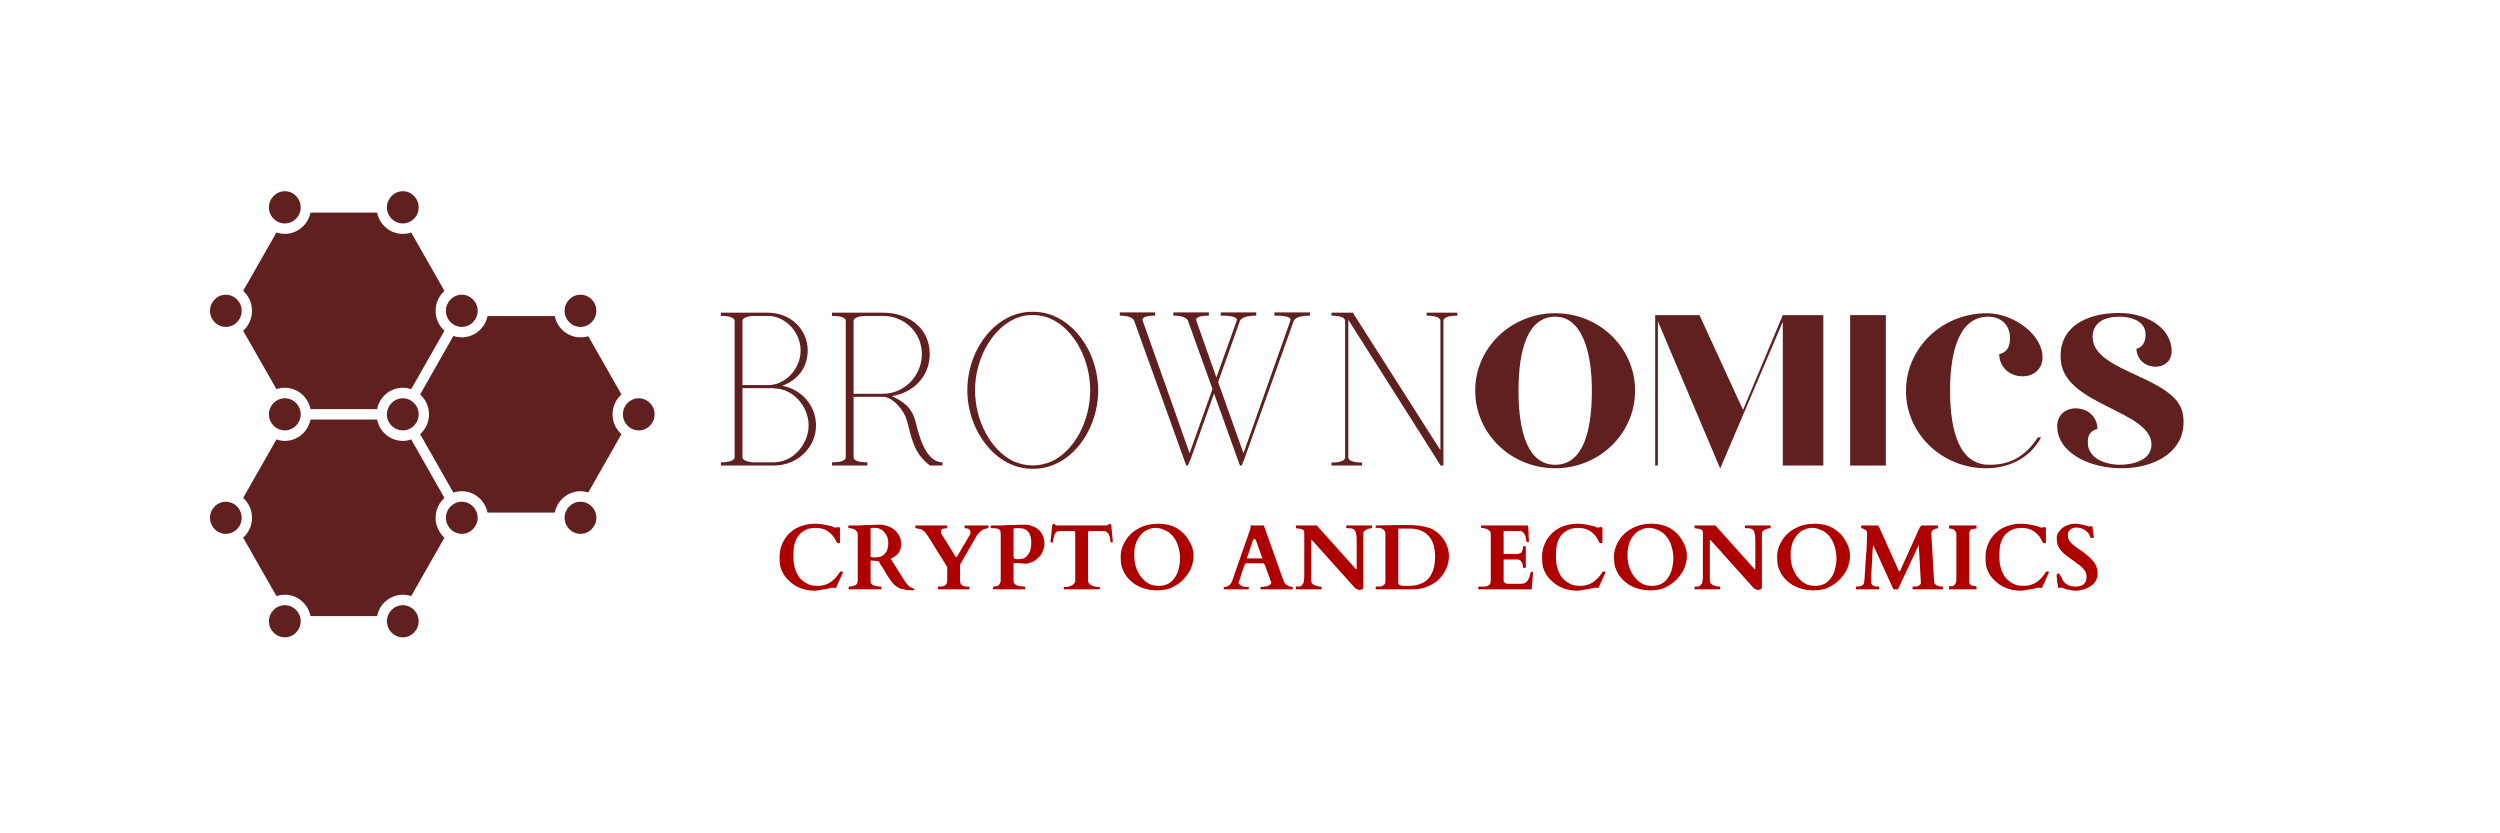 <svg xmlns="http://www.w3.org/2000/svg" xmlns:xlink="http://www.w3.org/1999/xlink" width="150" zoomAndPan="magnify" viewBox="0 0 112.5 37.5" height="50" preserveAspectRatio="xMidYMid meet" version="1.0"><defs><g/><clipPath id="0d9461ff2d"><path d="M 9.414 22 L 11 22 L 11 25 L 9.414 25 Z M 9.414 22 " clip-rule="nonzero"/></clipPath><clipPath id="9ca3e44187"><path d="M 9.414 13 L 11 13 L 11 15 L 9.414 15 Z M 9.414 13 " clip-rule="nonzero"/></clipPath><clipPath id="7fd9ef8198"><path d="M 17 8.609 L 19 8.609 L 19 11 L 17 11 Z M 17 8.609 " clip-rule="nonzero"/></clipPath><clipPath id="31b085b90d"><path d="M 12 8.609 L 14 8.609 L 14 11 L 12 11 Z M 12 8.609 " clip-rule="nonzero"/></clipPath><clipPath id="5a580de0a4"><path d="M 28 17 L 29.488 17 L 29.488 20 L 28 20 Z M 28 17 " clip-rule="nonzero"/></clipPath><clipPath id="d38d6d2bfb"><path d="M 17 27 L 19 27 L 19 28.68 L 17 28.68 Z M 17 27 " clip-rule="nonzero"/></clipPath><clipPath id="0384fbe919"><path d="M 12 27 L 14 27 L 14 28.68 L 12 28.68 Z M 12 27 " clip-rule="nonzero"/></clipPath></defs><g clip-path="url(#0d9461ff2d)"><path fill="#602020" d="M 10.16 22.578 C 9.77 22.578 9.449 22.902 9.449 23.301 C 9.449 23.699 9.77 24.023 10.16 24.023 C 10.555 24.023 10.875 23.699 10.875 23.301 C 10.875 22.902 10.555 22.578 10.16 22.578 Z M 10.16 22.578 " fill-opacity="1" fill-rule="nonzero"/></g><path fill="#602020" d="M 12.816 17.449 C 13.387 17.449 13.863 17.863 13.973 18.41 L 16.969 18.41 C 17.078 17.863 17.555 17.449 18.125 17.449 C 18.258 17.449 18.383 17.473 18.504 17.512 L 20 14.883 C 19.758 14.664 19.602 14.344 19.602 13.988 C 19.602 13.629 19.758 13.309 20 13.09 L 18.504 10.461 C 18.383 10.504 18.258 10.523 18.125 10.523 C 17.555 10.523 17.078 10.113 16.969 9.566 L 13.973 9.566 C 13.863 10.113 13.387 10.523 12.816 10.523 C 12.684 10.523 12.559 10.504 12.441 10.461 L 10.941 13.09 C 11.188 13.309 11.34 13.629 11.34 13.988 C 11.34 14.344 11.188 14.664 10.941 14.883 L 12.441 17.512 C 12.559 17.473 12.684 17.449 12.816 17.449 Z M 12.816 17.449 " fill-opacity="1" fill-rule="nonzero"/><path fill="#602020" d="M 18.125 19.367 C 18.52 19.367 18.84 19.043 18.84 18.645 C 18.84 18.246 18.52 17.922 18.125 17.922 C 17.734 17.922 17.414 18.246 17.41 18.645 C 17.414 19.043 17.73 19.367 18.125 19.367 Z M 18.125 19.367 " fill-opacity="1" fill-rule="nonzero"/><path fill="#602020" d="M 12.102 18.645 C 12.102 19.043 12.422 19.367 12.816 19.367 C 13.211 19.367 13.531 19.043 13.531 18.645 C 13.531 18.246 13.211 17.922 12.816 17.922 C 12.422 17.922 12.102 18.246 12.102 18.645 Z M 12.102 18.645 " fill-opacity="1" fill-rule="nonzero"/><g clip-path="url(#9ca3e44187)"><path fill="#602020" d="M 10.16 13.262 C 9.77 13.262 9.449 13.59 9.449 13.988 C 9.449 14.387 9.77 14.711 10.16 14.711 C 10.555 14.711 10.875 14.387 10.875 13.988 C 10.875 13.59 10.555 13.262 10.16 13.262 Z M 10.16 13.262 " fill-opacity="1" fill-rule="nonzero"/></g><path fill="#602020" d="M 25.406 13.988 C 25.406 14.387 25.727 14.711 26.121 14.711 C 26.516 14.711 26.836 14.387 26.836 13.988 C 26.836 13.59 26.516 13.262 26.121 13.262 C 25.727 13.262 25.406 13.59 25.406 13.988 Z M 25.406 13.988 " fill-opacity="1" fill-rule="nonzero"/><path fill="#602020" d="M 20.781 14.711 C 21.172 14.711 21.492 14.387 21.496 13.988 C 21.496 13.988 21.496 13.988 21.496 13.984 C 21.492 13.586 21.172 13.262 20.781 13.262 C 20.387 13.262 20.066 13.59 20.066 13.988 C 20.066 14.387 20.387 14.711 20.781 14.711 Z M 20.781 14.711 " fill-opacity="1" fill-rule="nonzero"/><g clip-path="url(#7fd9ef8198)"><path fill="#602020" d="M 18.125 10.055 C 18.52 10.055 18.84 9.73 18.84 9.332 C 18.84 8.93 18.52 8.605 18.125 8.605 C 17.734 8.605 17.414 8.93 17.41 9.328 C 17.41 9.328 17.41 9.328 17.41 9.332 C 17.414 9.73 17.73 10.055 18.125 10.055 Z M 18.125 10.055 " fill-opacity="1" fill-rule="nonzero"/></g><g clip-path="url(#31b085b90d)"><path fill="#602020" d="M 12.816 10.055 C 13.211 10.055 13.531 9.73 13.531 9.332 C 13.531 8.93 13.211 8.605 12.816 8.605 C 12.422 8.605 12.102 8.93 12.102 9.332 C 12.102 9.73 12.422 10.055 12.816 10.055 Z M 12.816 10.055 " fill-opacity="1" fill-rule="nonzero"/></g><path fill="#602020" d="M 21.496 23.301 C 21.492 22.902 21.172 22.578 20.781 22.578 C 20.387 22.578 20.066 22.902 20.066 23.301 C 20.066 23.699 20.387 24.023 20.781 24.023 C 21.172 24.023 21.492 23.699 21.496 23.301 Z M 21.496 23.301 " fill-opacity="1" fill-rule="nonzero"/><path fill="#602020" d="M 26.121 22.578 C 25.727 22.578 25.406 22.902 25.406 23.301 C 25.406 23.699 25.727 24.023 26.121 24.023 C 26.516 24.023 26.836 23.699 26.836 23.301 C 26.836 22.902 26.516 22.578 26.121 22.578 Z M 26.121 22.578 " fill-opacity="1" fill-rule="nonzero"/><path fill="#602020" d="M 27.566 18.645 C 27.566 18.289 27.719 17.969 27.965 17.75 L 26.473 15.129 C 26.359 15.164 26.242 15.18 26.121 15.18 C 25.551 15.18 25.074 14.77 24.965 14.223 L 21.938 14.223 C 21.828 14.77 21.352 15.18 20.781 15.18 C 20.648 15.18 20.523 15.16 20.402 15.117 L 18.906 17.75 C 19.148 17.969 19.305 18.289 19.305 18.645 C 19.305 19 19.148 19.32 18.906 19.539 L 20.402 22.168 C 20.523 22.129 20.648 22.105 20.781 22.105 C 21.352 22.105 21.828 22.52 21.938 23.066 L 24.965 23.066 C 25.074 22.52 25.551 22.105 26.121 22.105 C 26.242 22.105 26.359 22.125 26.473 22.16 L 27.965 19.539 C 27.719 19.32 27.566 19 27.566 18.645 Z M 27.566 18.645 " fill-opacity="1" fill-rule="nonzero"/><g clip-path="url(#5a580de0a4)"><path fill="#602020" d="M 28.742 17.922 C 28.352 17.922 28.031 18.246 28.031 18.645 C 28.031 19.043 28.352 19.367 28.742 19.367 C 29.137 19.367 29.457 19.043 29.457 18.645 C 29.457 18.246 29.137 17.922 28.742 17.922 Z M 28.742 17.922 " fill-opacity="1" fill-rule="nonzero"/></g><g clip-path="url(#d38d6d2bfb)"><path fill="#602020" d="M 18.125 27.234 C 17.73 27.234 17.414 27.559 17.41 27.957 C 17.414 28.355 17.734 28.68 18.125 28.68 C 18.52 28.68 18.84 28.355 18.84 27.957 C 18.84 27.559 18.52 27.234 18.125 27.234 Z M 18.125 27.234 " fill-opacity="1" fill-rule="nonzero"/></g><g clip-path="url(#0384fbe919)"><path fill="#602020" d="M 12.816 27.234 C 12.422 27.234 12.102 27.559 12.102 27.957 C 12.102 28.355 12.422 28.68 12.816 28.68 C 13.211 28.68 13.531 28.355 13.531 27.957 C 13.531 27.559 13.211 27.234 12.816 27.234 Z M 12.816 27.234 " fill-opacity="1" fill-rule="nonzero"/></g><path fill="#602020" d="M 20 22.406 L 18.504 19.773 C 18.383 19.816 18.258 19.84 18.125 19.84 C 17.555 19.84 17.078 19.426 16.969 18.879 L 13.973 18.879 C 13.863 19.426 13.387 19.84 12.816 19.84 C 12.684 19.84 12.559 19.816 12.441 19.773 L 10.941 22.406 C 11.188 22.625 11.34 22.945 11.34 23.301 C 11.34 23.656 11.188 23.977 10.941 24.195 L 12.441 26.824 C 12.559 26.785 12.684 26.762 12.816 26.762 C 13.387 26.762 13.863 27.176 13.973 27.723 L 16.969 27.723 C 17.078 27.176 17.555 26.762 18.125 26.762 C 18.258 26.762 18.383 26.785 18.504 26.824 L 20 24.195 C 19.758 23.977 19.602 23.656 19.602 23.301 C 19.602 22.945 19.758 22.625 20 22.406 Z M 20 22.406 " fill-opacity="1" fill-rule="nonzero"/><g fill="#602020" fill-opacity="1"><g transform="translate(31.95, 20.95)"><g><path d="M 0.488 -0.145 L 0.488 0 L 2.859 0 C 3.379 0 3.855 -0.184 4.203 -0.516 C 4.562 -0.855 4.77 -1.305 4.77 -1.809 C 4.77 -2.316 4.562 -2.773 4.203 -3.113 C 3.941 -3.359 3.609 -3.523 3.25 -3.59 C 3.484 -3.668 3.688 -3.797 3.875 -3.961 C 4.215 -4.262 4.398 -4.711 4.398 -5.176 C 4.398 -5.645 4.203 -6.082 3.875 -6.395 C 3.543 -6.707 3.086 -6.879 2.609 -6.879 L 0.488 -6.879 L 0.488 -6.734 L 0.613 -6.734 C 0.789 -6.727 1.109 -6.676 1.109 -6.5 L 1.109 -0.379 C 1.109 -0.203 0.789 -0.156 0.602 -0.145 Z M 2.688 -3.621 L 1.461 -3.621 L 1.461 -6.5 C 1.461 -6.676 1.781 -6.727 1.957 -6.734 L 2.609 -6.734 C 3.387 -6.734 4.078 -6.004 4.078 -5.176 C 4.078 -4.379 3.434 -3.668 2.688 -3.621 Z M 2.859 -0.145 L 1.957 -0.145 C 1.781 -0.156 1.461 -0.203 1.461 -0.379 L 1.461 -3.484 L 2.598 -3.484 L 2.598 -3.473 L 2.609 -3.473 C 2.637 -3.473 2.668 -3.484 2.688 -3.484 L 2.852 -3.484 L 2.852 -3.473 L 2.859 -3.473 C 3.27 -3.473 3.668 -3.301 3.973 -2.969 C 4.262 -2.656 4.438 -2.23 4.438 -1.809 C 4.438 -1.391 4.262 -0.973 3.973 -0.652 C 3.668 -0.32 3.27 -0.145 2.859 -0.145 Z M 2.859 -0.145 "/></g></g></g><g fill="#602020" fill-opacity="1"><g transform="translate(37.204, 20.95)"><g><path d="M 0.234 -0.145 L 0.234 0 L 1.828 0 L 1.828 -0.145 C 1.488 -0.145 1.207 -0.203 1.207 -0.379 L 1.207 -3.094 L 2.539 -3.094 C 2.949 -3.094 3.484 -2.5 3.609 -2.016 C 3.836 -1.176 3.914 -0.566 4.641 0 L 5.207 0 L 5.207 -0.145 C 4.469 -0.145 4.156 -1.312 4.008 -1.926 C 3.836 -2.648 3.426 -2.879 2.93 -3.125 C 3.895 -3.281 4.633 -4 4.633 -5.023 C 4.633 -6.18 3.688 -6.879 2.531 -6.879 L 0.234 -6.879 L 0.234 -6.734 C 0.574 -6.734 0.855 -6.676 0.855 -6.512 L 0.855 -0.379 C 0.855 -0.203 0.574 -0.145 0.234 -0.145 Z M 2.531 -3.23 L 1.207 -3.23 L 1.207 -6.5 C 1.207 -6.676 1.527 -6.727 1.703 -6.734 L 2.531 -6.734 C 3.492 -6.734 4.281 -5.984 4.281 -5.023 C 4.281 -4.047 3.492 -3.23 2.531 -3.23 Z M 2.531 -3.23 "/></g></g></g><g fill="#602020" fill-opacity="1"><g transform="translate(43.042, 20.95)"><g><path d="M 3.387 0.145 L 3.473 0.145 C 5.102 0.145 6.375 -1.539 6.375 -3.387 C 6.375 -5.227 5.082 -6.918 3.473 -6.918 L 3.387 -6.918 C 1.789 -6.918 0.488 -5.254 0.488 -3.387 C 0.488 -1.547 1.789 0.145 3.387 0.145 Z M 2.559 -0.195 C 1.559 -0.68 0.836 -1.996 0.836 -3.387 C 0.836 -4.914 1.711 -6.336 2.859 -6.695 C 3.047 -6.754 3.242 -6.773 3.426 -6.773 C 3.621 -6.773 3.805 -6.746 4 -6.695 C 5.148 -6.355 6.016 -4.914 6.016 -3.387 C 6.016 -1.996 5.305 -0.68 4.301 -0.195 C 3.707 0.059 3.152 0.059 2.559 -0.195 Z M 2.559 -0.195 "/></g></g></g><g fill="#602020" fill-opacity="1"><g transform="translate(49.902, 20.95)"><g><path d="M 3.445 -0.098 L 3.484 0 L 3.551 0 L 3.707 -0.371 L 4.73 -3.242 L 5.859 -0.098 L 5.898 0 L 5.977 0 L 6.121 -0.371 L 8.32 -6.52 C 8.41 -6.727 8.895 -6.746 9.012 -6.746 L 9.043 -6.746 L 9.043 -6.891 L 7.445 -6.891 L 7.445 -6.746 L 7.551 -6.746 C 7.766 -6.746 8.254 -6.715 8.164 -6.52 L 6.055 -0.555 L 4.914 -3.758 L 5.898 -6.52 C 5.996 -6.727 6.48 -6.746 6.598 -6.746 L 6.629 -6.746 L 6.629 -6.891 L 5.031 -6.891 L 5.031 -6.746 L 5.129 -6.746 C 5.344 -6.746 5.828 -6.715 5.75 -6.52 L 4.836 -3.961 L 3.934 -6.52 C 3.863 -6.707 4.262 -6.746 4.43 -6.746 L 4.496 -6.746 L 4.496 -6.891 L 2.898 -6.891 L 2.898 -6.746 L 2.969 -6.746 C 3.113 -6.746 3.465 -6.707 3.551 -6.531 L 4.66 -3.445 L 3.629 -0.555 L 1.52 -6.52 C 1.441 -6.707 1.848 -6.746 2.016 -6.746 L 2.082 -6.746 L 2.082 -6.891 L 0.488 -6.891 L 0.488 -6.746 L 0.547 -6.746 C 0.691 -6.746 1.051 -6.707 1.129 -6.531 Z M 3.445 -0.098 "/></g></g></g><g fill="#602020" fill-opacity="1"><g transform="translate(59.428, 20.95)"><g><path d="M 0.488 -0.137 L 0.488 0 L 1.867 0 L 1.867 -0.137 C 1.527 -0.137 1.246 -0.195 1.246 -0.371 L 1.246 -6.559 L 5.402 0 L 5.527 0 L 5.527 -6.512 C 5.527 -6.676 5.809 -6.746 6.152 -6.746 L 6.152 -6.879 L 4.77 -6.879 L 4.77 -6.746 C 5.109 -6.746 5.391 -6.676 5.391 -6.512 L 5.391 -0.691 L 1.449 -6.879 L 0.488 -6.879 L 0.488 -6.746 C 0.828 -6.746 1.102 -6.676 1.102 -6.512 L 1.102 -0.371 C 1.102 -0.195 0.828 -0.137 0.488 -0.137 Z M 0.488 -0.137 "/></g></g></g><g fill="#602020" fill-opacity="1"><g transform="translate(66.083, 20.95)"><g><path d="M 3.906 0.121 C 5.887 0.121 7.496 -1.438 7.496 -3.371 C 7.496 -5.297 5.887 -6.855 3.906 -6.855 C 1.91 -6.855 0.301 -5.297 0.301 -3.371 C 0.301 -1.438 1.91 0.121 3.906 0.121 Z M 3.906 -0.035 C 2.684 -0.035 2.25 -1.477 2.25 -3.371 C 2.25 -5.258 2.684 -6.699 3.906 -6.699 C 5.043 -6.699 5.551 -5.258 5.551 -3.371 C 5.551 -1.477 5.125 -0.035 3.906 -0.035 Z M 3.906 -0.035 "/></g></g></g><g fill="#602020" fill-opacity="1"><g transform="translate(73.878, 20.95)"><g><path d="M 3.531 0.133 L 6.348 -6.469 L 6.348 0 L 8.172 0 L 8.172 -6.77 L 6.348 -6.77 L 4.559 -2.504 L 2.598 -6.77 L 0.605 -6.77 L 0.605 0 L 0.727 0 L 0.727 -6.492 Z M 3.531 0.133 "/></g></g></g><g fill="#602020" fill-opacity="1"><g transform="translate(82.652, 20.95)"><g><path d="M 0.605 0 L 2.211 0 L 2.211 -6.77 L 0.605 -6.77 Z M 0.605 0 "/></g></g></g><g fill="#602020" fill-opacity="1"><g transform="translate(85.468, 20.95)"><g><path d="M 3.906 0.121 L 3.918 0.121 C 4.738 0.121 5.805 -0.195 6.383 -1.27 L 6.238 -1.27 C 5.477 -0.098 4.559 -0.035 4.039 -0.035 C 2.758 -0.035 2.285 -1.438 2.285 -3.371 C 2.285 -4.992 2.637 -6.699 4 -6.699 C 4.605 -6.699 5.102 -6.273 4.957 -5.477 C 4.883 -5.066 4.496 -5.016 4.496 -5.016 C 4.496 -4.484 4.91 -4.016 5.551 -4.016 C 6.059 -4.016 6.445 -4.352 6.445 -4.871 C 6.445 -5.91 5.125 -6.855 3.941 -6.855 C 1.91 -6.855 0.301 -5.281 0.301 -3.359 C 0.301 -1.438 1.91 0.121 3.906 0.121 Z M 3.906 0.121 "/></g></g></g><g fill="#602020" fill-opacity="1"><g transform="translate(92.211, 20.95)"><g><path d="M 3.266 0.121 C 4.848 0.121 6.227 -0.715 6.031 -2.223 C 5.863 -4.016 1.957 -4.148 1.957 -5.789 C 1.957 -6.445 2.516 -6.699 3.156 -6.699 C 3.867 -6.699 4.34 -6.395 4.34 -5.91 C 4.34 -5.309 3.93 -5.258 3.93 -5.258 C 3.93 -4.836 4.27 -4.449 4.789 -4.449 C 5.199 -4.449 5.512 -4.715 5.512 -5.137 C 5.512 -6.227 4.352 -6.867 3.133 -6.867 C 1.633 -6.867 0.363 -6.191 0.531 -4.68 C 0.75 -2.707 4.605 -2.465 4.605 -0.941 C 4.605 -0.207 3.699 -0.035 3.191 -0.035 C 2.527 -0.035 1.742 -0.328 1.742 -1.027 C 1.742 -1.09 1.742 -1.148 1.754 -1.223 C 1.812 -1.598 2.176 -1.645 2.176 -1.645 C 2.176 -2.141 1.789 -2.574 1.195 -2.574 C 0.727 -2.574 0.363 -2.262 0.363 -1.777 C 0.363 -0.594 1.777 0.121 3.266 0.121 Z M 3.266 0.121 "/></g></g></g><g fill="#af0000" fill-opacity="1"><g transform="translate(34.86, 26.52)"><g><path d="M 0.219 -1.422 C 0.219 -1.566 0.234 -1.707 0.266 -1.844 C 0.305 -1.977 0.359 -2.102 0.422 -2.219 C 0.492 -2.332 0.578 -2.438 0.672 -2.531 C 0.773 -2.625 0.883 -2.703 1 -2.766 C 1.125 -2.828 1.254 -2.875 1.391 -2.906 C 1.523 -2.938 1.664 -2.953 1.812 -2.953 C 1.938 -2.953 2.055 -2.941 2.172 -2.922 C 2.285 -2.898 2.406 -2.875 2.531 -2.844 C 2.551 -2.844 2.57 -2.836 2.594 -2.828 C 2.625 -2.816 2.645 -2.805 2.656 -2.797 C 2.676 -2.797 2.691 -2.789 2.703 -2.781 C 2.723 -2.781 2.738 -2.781 2.75 -2.781 C 2.758 -2.781 2.77 -2.781 2.781 -2.781 C 2.801 -2.789 2.812 -2.797 2.812 -2.797 L 2.906 -2.797 C 2.926 -2.797 2.938 -2.781 2.938 -2.75 L 2.938 -2.094 C 2.938 -2.082 2.93 -2.078 2.922 -2.078 C 2.922 -2.078 2.91 -2.078 2.891 -2.078 C 2.879 -2.078 2.863 -2.078 2.844 -2.078 C 2.832 -2.078 2.828 -2.078 2.828 -2.078 C 2.816 -2.086 2.805 -2.098 2.797 -2.109 C 2.797 -2.117 2.789 -2.129 2.781 -2.141 C 2.77 -2.16 2.758 -2.176 2.75 -2.188 C 2.75 -2.195 2.75 -2.203 2.75 -2.203 C 2.695 -2.305 2.641 -2.391 2.578 -2.453 C 2.516 -2.523 2.445 -2.582 2.375 -2.625 C 2.301 -2.676 2.219 -2.711 2.125 -2.734 C 2.039 -2.754 1.945 -2.766 1.844 -2.766 C 1.719 -2.766 1.602 -2.75 1.5 -2.719 C 1.406 -2.688 1.316 -2.641 1.234 -2.578 C 1.16 -2.523 1.098 -2.461 1.047 -2.391 C 1.004 -2.316 0.961 -2.234 0.922 -2.141 C 0.891 -2.047 0.867 -1.945 0.859 -1.844 C 0.848 -1.75 0.844 -1.645 0.844 -1.531 C 0.844 -1.414 0.848 -1.301 0.859 -1.188 C 0.879 -1.07 0.906 -0.961 0.938 -0.859 C 0.977 -0.766 1.023 -0.672 1.078 -0.578 C 1.141 -0.492 1.211 -0.422 1.297 -0.359 C 1.379 -0.297 1.473 -0.242 1.578 -0.203 C 1.68 -0.172 1.805 -0.156 1.953 -0.156 C 2.066 -0.156 2.172 -0.172 2.266 -0.203 C 2.367 -0.234 2.461 -0.281 2.547 -0.344 C 2.629 -0.406 2.703 -0.473 2.766 -0.547 C 2.828 -0.617 2.883 -0.695 2.938 -0.781 C 2.938 -0.789 2.938 -0.797 2.938 -0.797 C 2.945 -0.797 2.953 -0.797 2.953 -0.797 L 3.062 -0.797 C 3.062 -0.797 3.062 -0.789 3.062 -0.781 C 3.07 -0.781 3.078 -0.773 3.078 -0.766 C 3.078 -0.766 3.07 -0.754 3.062 -0.734 C 3.062 -0.723 3.055 -0.711 3.047 -0.703 L 2.766 -0.078 C 2.766 -0.078 2.758 -0.07 2.75 -0.062 C 2.707 -0.062 2.68 -0.062 2.672 -0.062 C 2.66 -0.07 2.648 -0.078 2.641 -0.078 C 2.598 -0.078 2.539 -0.066 2.469 -0.047 C 2.406 -0.035 2.332 -0.02 2.25 0 C 2.176 0.008 2.098 0.02 2.016 0.031 C 1.941 0.051 1.875 0.062 1.812 0.062 C 1.664 0.062 1.523 0.047 1.391 0.016 C 1.254 -0.016 1.125 -0.062 1 -0.125 C 0.883 -0.188 0.781 -0.258 0.688 -0.344 C 0.594 -0.426 0.508 -0.52 0.438 -0.625 C 0.363 -0.738 0.305 -0.859 0.266 -0.984 C 0.234 -1.117 0.219 -1.266 0.219 -1.422 Z M 0.219 -1.422 "/></g></g><g transform="translate(38.098, 26.52)"><g><path d="M 0.094 -0.109 C 0.094 -0.117 0.098 -0.125 0.109 -0.125 C 0.117 -0.125 0.129 -0.125 0.141 -0.125 C 0.16 -0.125 0.18 -0.125 0.203 -0.125 C 0.223 -0.133 0.238 -0.141 0.25 -0.141 C 0.27 -0.148 0.281 -0.156 0.281 -0.156 C 0.363 -0.164 0.422 -0.191 0.453 -0.234 C 0.484 -0.273 0.5 -0.328 0.5 -0.391 L 0.5 -2.453 C 0.5 -2.523 0.484 -2.578 0.453 -2.609 C 0.422 -2.648 0.383 -2.68 0.344 -2.703 C 0.312 -2.723 0.273 -2.734 0.234 -2.734 C 0.203 -2.742 0.18 -2.75 0.172 -2.75 L 0.094 -2.75 C 0.094 -2.75 0.086 -2.75 0.078 -2.75 C 0.078 -2.758 0.078 -2.766 0.078 -2.766 L 0.078 -2.859 C 0.078 -2.867 0.082 -2.875 0.094 -2.875 C 0.102 -2.875 0.113 -2.875 0.125 -2.875 C 0.145 -2.875 0.172 -2.875 0.203 -2.875 C 0.234 -2.875 0.273 -2.875 0.328 -2.875 C 0.398 -2.875 0.477 -2.875 0.562 -2.875 C 0.645 -2.883 0.727 -2.891 0.812 -2.891 C 0.906 -2.891 0.992 -2.891 1.078 -2.891 C 1.16 -2.898 1.238 -2.906 1.312 -2.906 L 1.516 -2.906 C 1.629 -2.906 1.738 -2.883 1.844 -2.844 C 1.957 -2.812 2.055 -2.758 2.141 -2.688 C 2.234 -2.613 2.305 -2.523 2.359 -2.422 C 2.422 -2.316 2.453 -2.191 2.453 -2.047 C 2.453 -1.961 2.441 -1.883 2.422 -1.812 C 2.398 -1.738 2.367 -1.676 2.328 -1.625 C 2.285 -1.57 2.234 -1.523 2.172 -1.484 C 2.109 -1.441 2.047 -1.406 1.984 -1.375 L 2.594 -0.406 C 2.645 -0.32 2.707 -0.242 2.781 -0.172 C 2.852 -0.098 2.938 -0.051 3.031 -0.031 C 3.039 -0.031 3.047 -0.023 3.047 -0.016 C 3.047 -0.016 3.047 -0.008 3.047 0 C 3.047 0.02 3.039 0.031 3.031 0.031 C 3.02 0.039 3.004 0.047 2.984 0.047 C 2.922 0.047 2.852 0.039 2.781 0.031 C 2.707 0.031 2.633 0.02 2.562 0 C 2.488 -0.008 2.422 -0.031 2.359 -0.062 C 2.297 -0.094 2.238 -0.129 2.188 -0.172 C 2.145 -0.203 2.102 -0.242 2.062 -0.297 C 2.02 -0.359 1.973 -0.422 1.922 -0.484 C 1.879 -0.555 1.832 -0.629 1.781 -0.703 C 1.738 -0.773 1.695 -0.848 1.656 -0.922 C 1.613 -0.992 1.57 -1.055 1.531 -1.109 C 1.5 -1.172 1.469 -1.223 1.438 -1.266 L 1.125 -1.297 C 1.125 -1.297 1.117 -1.297 1.109 -1.297 C 1.098 -1.297 1.086 -1.289 1.078 -1.281 C 1.078 -1.281 1.078 -1.273 1.078 -1.266 L 1.078 -0.391 C 1.078 -0.359 1.082 -0.328 1.094 -0.297 C 1.102 -0.266 1.117 -0.238 1.141 -0.219 C 1.16 -0.207 1.188 -0.191 1.219 -0.172 C 1.258 -0.16 1.305 -0.156 1.359 -0.156 C 1.367 -0.156 1.379 -0.148 1.391 -0.141 C 1.41 -0.141 1.426 -0.133 1.438 -0.125 C 1.457 -0.125 1.477 -0.125 1.5 -0.125 C 1.52 -0.125 1.535 -0.125 1.547 -0.125 C 1.547 -0.125 1.547 -0.117 1.547 -0.109 C 1.555 -0.109 1.562 -0.109 1.562 -0.109 L 1.562 -0.016 C 1.562 -0.016 1.555 -0.008 1.547 0 L 0.109 0 C 0.098 0 0.094 -0.008 0.094 -0.031 C 0.094 -0.051 0.094 -0.066 0.094 -0.078 Z M 1.078 -1.5 C 1.078 -1.488 1.078 -1.477 1.078 -1.469 C 1.086 -1.457 1.102 -1.453 1.125 -1.453 C 1.133 -1.453 1.148 -1.445 1.172 -1.438 C 1.191 -1.438 1.227 -1.438 1.281 -1.438 C 1.395 -1.438 1.488 -1.453 1.562 -1.484 C 1.645 -1.523 1.707 -1.578 1.75 -1.641 C 1.801 -1.703 1.832 -1.77 1.844 -1.844 C 1.863 -1.926 1.875 -2.016 1.875 -2.109 C 1.875 -2.191 1.859 -2.273 1.828 -2.359 C 1.797 -2.441 1.754 -2.508 1.703 -2.562 C 1.66 -2.625 1.602 -2.672 1.531 -2.703 C 1.457 -2.742 1.379 -2.766 1.297 -2.766 C 1.273 -2.766 1.258 -2.766 1.25 -2.766 C 1.238 -2.766 1.227 -2.766 1.219 -2.766 C 1.207 -2.766 1.191 -2.766 1.172 -2.766 C 1.16 -2.766 1.145 -2.766 1.125 -2.766 C 1.113 -2.766 1.102 -2.758 1.094 -2.75 C 1.082 -2.75 1.078 -2.742 1.078 -2.734 Z M 1.078 -1.5 "/></g></g><g transform="translate(41.172, 26.52)"><g><path d="M 1.453 -1 C 1.453 -1.008 1.445 -1.02 1.438 -1.031 L 0.609 -2.359 C 0.586 -2.391 0.562 -2.426 0.531 -2.469 C 0.508 -2.508 0.484 -2.547 0.453 -2.578 C 0.422 -2.609 0.383 -2.633 0.344 -2.656 C 0.312 -2.688 0.27 -2.707 0.219 -2.719 C 0.219 -2.719 0.207 -2.719 0.188 -2.719 C 0.176 -2.727 0.16 -2.734 0.141 -2.734 C 0.129 -2.734 0.113 -2.734 0.094 -2.734 C 0.082 -2.742 0.07 -2.75 0.062 -2.75 C 0.051 -2.75 0.039 -2.754 0.031 -2.766 C 0.02 -2.785 0.016 -2.801 0.016 -2.812 C 0.016 -2.812 0.016 -2.816 0.016 -2.828 C 0.016 -2.836 0.016 -2.844 0.016 -2.844 C 0.016 -2.852 0.016 -2.859 0.016 -2.859 C 0.023 -2.867 0.031 -2.875 0.031 -2.875 L 1.422 -2.875 C 1.43 -2.875 1.438 -2.863 1.438 -2.844 C 1.445 -2.832 1.453 -2.82 1.453 -2.812 C 1.453 -2.801 1.453 -2.785 1.453 -2.766 C 1.453 -2.754 1.445 -2.75 1.438 -2.75 C 1.395 -2.75 1.359 -2.742 1.328 -2.734 C 1.297 -2.734 1.266 -2.727 1.234 -2.719 C 1.211 -2.707 1.195 -2.691 1.188 -2.672 C 1.176 -2.648 1.172 -2.625 1.172 -2.594 C 1.172 -2.562 1.176 -2.531 1.188 -2.5 L 1.812 -1.5 C 1.82 -1.477 1.828 -1.461 1.828 -1.453 C 1.836 -1.453 1.848 -1.453 1.859 -1.453 C 1.867 -1.453 1.879 -1.457 1.891 -1.469 C 1.898 -1.477 1.91 -1.492 1.922 -1.516 L 2.406 -2.344 C 2.426 -2.375 2.445 -2.406 2.469 -2.438 C 2.488 -2.477 2.5 -2.52 2.5 -2.562 C 2.5 -2.602 2.492 -2.633 2.484 -2.656 C 2.473 -2.676 2.457 -2.691 2.438 -2.703 C 2.414 -2.723 2.391 -2.734 2.359 -2.734 C 2.328 -2.742 2.297 -2.75 2.266 -2.75 C 2.242 -2.75 2.234 -2.754 2.234 -2.766 C 2.234 -2.785 2.234 -2.801 2.234 -2.812 C 2.234 -2.82 2.234 -2.832 2.234 -2.844 C 2.234 -2.863 2.242 -2.875 2.266 -2.875 L 3.297 -2.875 C 3.305 -2.875 3.312 -2.863 3.312 -2.844 C 3.312 -2.832 3.312 -2.82 3.312 -2.812 C 3.312 -2.801 3.305 -2.789 3.297 -2.781 C 3.297 -2.77 3.285 -2.758 3.266 -2.75 C 3.254 -2.75 3.238 -2.742 3.219 -2.734 C 3.207 -2.734 3.195 -2.734 3.188 -2.734 C 3.125 -2.723 3.066 -2.695 3.016 -2.656 C 2.961 -2.625 2.914 -2.582 2.875 -2.531 C 2.863 -2.52 2.852 -2.504 2.844 -2.484 C 2.832 -2.473 2.82 -2.469 2.812 -2.469 L 2.031 -1.109 L 2.031 -0.391 C 2.031 -0.316 2.051 -0.254 2.094 -0.203 C 2.133 -0.16 2.207 -0.133 2.312 -0.125 C 2.332 -0.125 2.352 -0.125 2.375 -0.125 C 2.395 -0.125 2.414 -0.125 2.438 -0.125 C 2.438 -0.125 2.438 -0.117 2.438 -0.109 C 2.445 -0.109 2.453 -0.109 2.453 -0.109 L 2.453 -0.016 C 2.453 -0.016 2.445 -0.008 2.438 0 L 1.047 0 C 1.035 0 1.031 0 1.031 0 C 1.031 -0.008 1.031 -0.016 1.031 -0.016 L 1.031 -0.109 C 1.031 -0.117 1.035 -0.125 1.047 -0.125 C 1.055 -0.125 1.07 -0.125 1.094 -0.125 C 1.125 -0.125 1.145 -0.125 1.156 -0.125 C 1.27 -0.133 1.348 -0.16 1.391 -0.203 C 1.43 -0.254 1.453 -0.316 1.453 -0.391 Z M 1.453 -1 "/></g></g><g transform="translate(44.501, 26.52)"><g><path d="M 0.203 0 C 0.191 0 0.188 -0.004 0.188 -0.016 L 0.188 -0.109 C 0.188 -0.117 0.191 -0.125 0.203 -0.125 C 0.242 -0.125 0.285 -0.129 0.328 -0.141 C 0.367 -0.148 0.406 -0.164 0.438 -0.188 C 0.469 -0.219 0.488 -0.25 0.5 -0.281 C 0.52 -0.312 0.531 -0.348 0.531 -0.391 L 0.531 -2.453 C 0.531 -2.523 0.523 -2.578 0.516 -2.609 C 0.504 -2.648 0.484 -2.68 0.453 -2.703 C 0.43 -2.723 0.398 -2.734 0.359 -2.734 C 0.316 -2.742 0.27 -2.75 0.219 -2.75 L 0.125 -2.75 C 0.113 -2.75 0.102 -2.754 0.094 -2.766 C 0.082 -2.785 0.078 -2.801 0.078 -2.812 C 0.078 -2.82 0.078 -2.832 0.078 -2.844 C 0.086 -2.863 0.098 -2.875 0.109 -2.875 C 0.117 -2.875 0.133 -2.875 0.156 -2.875 C 0.176 -2.875 0.203 -2.875 0.234 -2.875 C 0.266 -2.875 0.305 -2.875 0.359 -2.875 C 0.43 -2.875 0.508 -2.875 0.594 -2.875 C 0.688 -2.883 0.773 -2.891 0.859 -2.891 C 0.941 -2.891 1.023 -2.891 1.109 -2.891 C 1.203 -2.898 1.285 -2.906 1.359 -2.906 L 1.641 -2.906 C 1.754 -2.906 1.859 -2.883 1.953 -2.844 C 2.055 -2.812 2.148 -2.758 2.234 -2.688 C 2.316 -2.613 2.379 -2.523 2.422 -2.422 C 2.473 -2.316 2.5 -2.191 2.5 -2.047 C 2.5 -1.961 2.484 -1.879 2.453 -1.797 C 2.43 -1.723 2.398 -1.648 2.359 -1.578 C 2.316 -1.516 2.266 -1.457 2.203 -1.406 C 2.148 -1.352 2.094 -1.305 2.031 -1.266 C 1.969 -1.234 1.898 -1.207 1.828 -1.188 C 1.773 -1.164 1.723 -1.156 1.672 -1.156 C 1.66 -1.156 1.656 -1.156 1.656 -1.156 L 1.156 -1.188 C 1.156 -1.188 1.148 -1.188 1.141 -1.188 C 1.129 -1.188 1.125 -1.188 1.125 -1.188 C 1.125 -1.176 1.117 -1.172 1.109 -1.172 C 1.109 -1.172 1.109 -1.164 1.109 -1.156 L 1.109 -0.391 C 1.109 -0.336 1.125 -0.289 1.156 -0.25 C 1.188 -0.219 1.223 -0.191 1.266 -0.172 C 1.316 -0.16 1.367 -0.148 1.422 -0.141 C 1.484 -0.129 1.547 -0.125 1.609 -0.125 C 1.617 -0.125 1.625 -0.117 1.625 -0.109 L 1.625 -0.016 C 1.625 -0.016 1.617 -0.008 1.609 0 Z M 1.125 -1.422 C 1.125 -1.41 1.125 -1.398 1.125 -1.391 C 1.133 -1.379 1.145 -1.375 1.156 -1.375 C 1.164 -1.375 1.176 -1.375 1.188 -1.375 C 1.195 -1.375 1.211 -1.367 1.234 -1.359 C 1.254 -1.359 1.273 -1.359 1.297 -1.359 C 1.316 -1.359 1.336 -1.359 1.359 -1.359 C 1.453 -1.359 1.531 -1.375 1.594 -1.406 C 1.664 -1.445 1.723 -1.5 1.766 -1.562 C 1.816 -1.633 1.852 -1.711 1.875 -1.797 C 1.895 -1.891 1.906 -1.992 1.906 -2.109 C 1.906 -2.328 1.859 -2.488 1.766 -2.594 C 1.68 -2.695 1.555 -2.75 1.391 -2.75 C 1.367 -2.75 1.348 -2.75 1.328 -2.75 C 1.316 -2.75 1.301 -2.75 1.281 -2.75 C 1.258 -2.75 1.238 -2.75 1.219 -2.75 C 1.207 -2.75 1.191 -2.75 1.172 -2.75 C 1.16 -2.75 1.145 -2.742 1.125 -2.734 C 1.113 -2.734 1.109 -2.727 1.109 -2.719 L 1.109 -1.484 Z M 1.125 -1.422 "/></g></g><g transform="translate(47.151, 26.52)"><g><path d="M 1.234 -2.562 C 1.234 -2.594 1.227 -2.609 1.219 -2.609 C 1.207 -2.609 1.191 -2.613 1.172 -2.625 L 0.484 -2.625 C 0.43 -2.602 0.391 -2.578 0.359 -2.547 C 0.336 -2.523 0.316 -2.492 0.297 -2.453 C 0.285 -2.41 0.273 -2.367 0.266 -2.328 C 0.254 -2.285 0.242 -2.242 0.234 -2.203 C 0.234 -2.18 0.234 -2.16 0.234 -2.141 C 0.234 -2.129 0.227 -2.125 0.219 -2.125 C 0.219 -2.113 0.211 -2.109 0.203 -2.109 L 0.141 -2.109 C 0.129 -2.109 0.125 -2.113 0.125 -2.125 L 0.125 -2.188 L 0.203 -2.891 C 0.203 -2.898 0.207 -2.91 0.219 -2.922 C 0.227 -2.941 0.242 -2.953 0.266 -2.953 C 0.273 -2.953 0.285 -2.945 0.297 -2.938 C 0.305 -2.938 0.312 -2.93 0.312 -2.922 C 0.32 -2.91 0.332 -2.898 0.344 -2.891 C 0.352 -2.891 0.363 -2.891 0.375 -2.891 C 0.383 -2.879 0.395 -2.875 0.406 -2.875 C 0.426 -2.875 0.445 -2.875 0.469 -2.875 L 2.594 -2.875 C 2.613 -2.875 2.629 -2.875 2.641 -2.875 C 2.66 -2.875 2.676 -2.879 2.688 -2.891 C 2.695 -2.891 2.703 -2.891 2.703 -2.891 C 2.711 -2.898 2.723 -2.91 2.734 -2.922 C 2.742 -2.93 2.754 -2.938 2.766 -2.938 C 2.773 -2.945 2.785 -2.953 2.797 -2.953 C 2.816 -2.953 2.828 -2.941 2.828 -2.922 C 2.836 -2.91 2.848 -2.898 2.859 -2.891 L 2.922 -2.188 L 2.922 -2.125 C 2.922 -2.113 2.922 -2.109 2.922 -2.109 L 2.844 -2.109 C 2.844 -2.109 2.836 -2.113 2.828 -2.125 C 2.828 -2.125 2.828 -2.129 2.828 -2.141 C 2.828 -2.16 2.82 -2.18 2.812 -2.203 C 2.812 -2.242 2.805 -2.285 2.797 -2.328 C 2.785 -2.367 2.77 -2.41 2.75 -2.453 C 2.738 -2.492 2.719 -2.523 2.688 -2.547 C 2.656 -2.578 2.617 -2.602 2.578 -2.625 L 1.875 -2.625 C 1.863 -2.613 1.848 -2.609 1.828 -2.609 C 1.816 -2.609 1.812 -2.594 1.812 -2.562 L 1.812 -0.391 C 1.812 -0.359 1.82 -0.32 1.844 -0.281 C 1.863 -0.25 1.891 -0.223 1.922 -0.203 C 1.961 -0.18 2.004 -0.16 2.047 -0.141 C 2.098 -0.129 2.148 -0.117 2.203 -0.109 C 2.211 -0.109 2.227 -0.109 2.25 -0.109 C 2.281 -0.109 2.301 -0.109 2.312 -0.109 C 2.32 -0.109 2.328 -0.102 2.328 -0.094 C 2.336 -0.094 2.344 -0.094 2.344 -0.094 L 2.344 -0.016 C 2.344 -0.016 2.336 -0.008 2.328 0 C 2.328 0 2.32 0 2.312 0 L 0.734 0 C 0.734 0 0.727 0 0.719 0 C 0.719 -0.008 0.719 -0.016 0.719 -0.016 L 0.719 -0.094 C 0.727 -0.102 0.734 -0.109 0.734 -0.109 C 0.754 -0.109 0.773 -0.109 0.797 -0.109 C 0.816 -0.109 0.836 -0.109 0.859 -0.109 C 0.91 -0.117 0.957 -0.129 1 -0.141 C 1.051 -0.16 1.094 -0.18 1.125 -0.203 C 1.156 -0.223 1.18 -0.25 1.203 -0.281 C 1.223 -0.32 1.234 -0.359 1.234 -0.391 Z M 1.234 -2.562 "/></g></g><g transform="translate(50.211, 26.52)"><g><path d="M 1.844 0.047 C 1.789 0.047 1.727 0.039 1.656 0.031 C 1.582 0.031 1.504 0.02 1.422 0 C 1.336 -0.02 1.25 -0.047 1.156 -0.078 C 1.062 -0.117 0.969 -0.164 0.875 -0.219 C 0.789 -0.281 0.707 -0.348 0.625 -0.422 C 0.551 -0.492 0.484 -0.578 0.422 -0.672 C 0.359 -0.773 0.305 -0.891 0.266 -1.016 C 0.234 -1.148 0.219 -1.297 0.219 -1.453 C 0.219 -1.598 0.238 -1.734 0.281 -1.859 C 0.32 -1.984 0.379 -2.102 0.453 -2.219 C 0.523 -2.332 0.609 -2.43 0.703 -2.516 C 0.805 -2.609 0.922 -2.688 1.047 -2.75 C 1.18 -2.82 1.32 -2.875 1.469 -2.906 C 1.613 -2.938 1.77 -2.953 1.938 -2.953 C 2.07 -2.953 2.207 -2.938 2.344 -2.906 C 2.477 -2.875 2.602 -2.828 2.719 -2.766 C 2.832 -2.703 2.938 -2.625 3.031 -2.531 C 3.125 -2.445 3.203 -2.348 3.266 -2.234 C 3.336 -2.129 3.395 -2.016 3.438 -1.891 C 3.477 -1.766 3.5 -1.633 3.5 -1.5 C 3.5 -1.363 3.477 -1.234 3.438 -1.109 C 3.406 -0.984 3.352 -0.863 3.281 -0.75 C 3.207 -0.633 3.117 -0.523 3.016 -0.422 C 2.922 -0.328 2.812 -0.242 2.688 -0.172 C 2.57 -0.098 2.441 -0.039 2.297 0 C 2.148 0.031 2 0.047 1.844 0.047 Z M 0.828 -1.531 C 0.828 -1.414 0.836 -1.301 0.859 -1.188 C 0.879 -1.082 0.91 -0.977 0.953 -0.875 C 0.992 -0.781 1.047 -0.688 1.109 -0.594 C 1.18 -0.508 1.254 -0.43 1.328 -0.359 C 1.41 -0.297 1.5 -0.242 1.594 -0.203 C 1.695 -0.172 1.812 -0.156 1.938 -0.156 C 2.094 -0.156 2.234 -0.188 2.359 -0.25 C 2.484 -0.32 2.582 -0.414 2.656 -0.531 C 2.738 -0.645 2.797 -0.773 2.828 -0.922 C 2.867 -1.078 2.891 -1.238 2.891 -1.406 C 2.891 -1.52 2.879 -1.629 2.859 -1.734 C 2.836 -1.848 2.805 -1.957 2.766 -2.062 C 2.723 -2.164 2.672 -2.258 2.609 -2.344 C 2.547 -2.426 2.473 -2.5 2.391 -2.562 C 2.305 -2.625 2.211 -2.672 2.109 -2.703 C 2.016 -2.742 1.906 -2.766 1.781 -2.766 C 1.676 -2.766 1.578 -2.742 1.484 -2.703 C 1.398 -2.672 1.32 -2.629 1.25 -2.578 C 1.188 -2.523 1.125 -2.457 1.062 -2.375 C 1.008 -2.301 0.961 -2.219 0.922 -2.125 C 0.891 -2.031 0.863 -1.93 0.844 -1.828 C 0.832 -1.734 0.828 -1.633 0.828 -1.531 Z M 0.828 -1.531 "/></g></g><g transform="translate(53.932, 26.52)"><g/></g><g transform="translate(55.052, 26.52)"><g><path d="M 0.016 -0.094 C 0.016 -0.102 0.02 -0.109 0.031 -0.109 C 0.051 -0.109 0.078 -0.109 0.109 -0.109 C 0.148 -0.117 0.188 -0.133 0.219 -0.156 C 0.258 -0.176 0.297 -0.207 0.328 -0.25 C 0.359 -0.289 0.383 -0.344 0.406 -0.406 L 1.234 -2.781 C 1.234 -2.789 1.234 -2.797 1.234 -2.797 C 1.234 -2.805 1.227 -2.816 1.219 -2.828 C 1.219 -2.848 1.219 -2.859 1.219 -2.859 C 1.219 -2.867 1.219 -2.875 1.219 -2.875 L 1.812 -2.875 C 1.812 -2.875 1.812 -2.867 1.812 -2.859 C 1.82 -2.859 1.828 -2.859 1.828 -2.859 L 2.688 -0.438 C 2.707 -0.395 2.723 -0.359 2.734 -0.328 C 2.742 -0.305 2.754 -0.285 2.766 -0.266 C 2.785 -0.242 2.805 -0.223 2.828 -0.203 C 2.859 -0.191 2.895 -0.176 2.938 -0.156 C 2.957 -0.145 2.984 -0.133 3.016 -0.125 C 3.047 -0.113 3.078 -0.109 3.109 -0.109 C 3.117 -0.109 3.125 -0.102 3.125 -0.094 L 3.125 -0.016 C 3.125 -0.016 3.125 -0.008 3.125 0 C 3.125 0 3.117 0 3.109 0 L 1.688 0 C 1.676 0 1.672 0 1.672 0 C 1.672 -0.008 1.672 -0.016 1.672 -0.016 L 1.672 -0.094 C 1.672 -0.102 1.676 -0.109 1.688 -0.109 C 1.695 -0.109 1.707 -0.109 1.719 -0.109 C 1.727 -0.109 1.742 -0.109 1.766 -0.109 C 1.797 -0.117 1.828 -0.125 1.859 -0.125 C 1.898 -0.125 1.938 -0.129 1.969 -0.141 C 2 -0.148 2.023 -0.16 2.047 -0.172 C 2.078 -0.191 2.102 -0.211 2.125 -0.234 C 2.145 -0.254 2.156 -0.281 2.156 -0.312 C 2.156 -0.32 2.148 -0.332 2.141 -0.344 L 1.875 -1.078 C 1.875 -1.078 1.867 -1.082 1.859 -1.094 C 1.859 -1.102 1.852 -1.113 1.844 -1.125 C 1.844 -1.133 1.836 -1.145 1.828 -1.156 C 1.816 -1.164 1.801 -1.172 1.781 -1.172 L 1.047 -1.172 C 1.023 -1.172 1.008 -1.164 1 -1.156 C 0.988 -1.145 0.977 -1.133 0.969 -1.125 C 0.969 -1.113 0.961 -1.102 0.953 -1.094 C 0.953 -1.082 0.953 -1.078 0.953 -1.078 C 0.898 -0.953 0.859 -0.844 0.828 -0.75 C 0.805 -0.664 0.785 -0.594 0.766 -0.531 C 0.742 -0.477 0.727 -0.438 0.719 -0.406 C 0.707 -0.375 0.695 -0.352 0.688 -0.344 C 0.688 -0.332 0.688 -0.32 0.688 -0.312 C 0.688 -0.312 0.688 -0.305 0.688 -0.297 C 0.688 -0.297 0.688 -0.289 0.688 -0.281 C 0.695 -0.25 0.719 -0.223 0.75 -0.203 C 0.781 -0.18 0.812 -0.16 0.844 -0.141 C 0.883 -0.129 0.926 -0.117 0.969 -0.109 C 1.008 -0.109 1.047 -0.109 1.078 -0.109 L 1.125 -0.109 C 1.133 -0.109 1.141 -0.102 1.141 -0.094 L 1.141 -0.016 C 1.141 -0.016 1.141 -0.008 1.141 0 C 1.141 0 1.133 0 1.125 0 L 0.031 0 C 0.02 0 0.016 -0.004 0.016 -0.016 Z M 1.078 -1.453 C 1.078 -1.453 1.07 -1.445 1.062 -1.438 C 1.062 -1.438 1.062 -1.43 1.062 -1.422 C 1.062 -1.41 1.062 -1.398 1.062 -1.391 C 1.07 -1.391 1.082 -1.391 1.094 -1.391 L 1.719 -1.391 C 1.727 -1.391 1.734 -1.391 1.734 -1.391 C 1.742 -1.398 1.75 -1.41 1.75 -1.422 C 1.75 -1.43 1.75 -1.438 1.75 -1.438 C 1.75 -1.445 1.742 -1.453 1.734 -1.453 L 1.469 -2.203 C 1.457 -2.223 1.445 -2.238 1.438 -2.25 C 1.426 -2.258 1.414 -2.266 1.406 -2.266 C 1.395 -2.266 1.379 -2.258 1.359 -2.25 C 1.348 -2.238 1.336 -2.223 1.328 -2.203 Z M 1.078 -1.453 "/></g></g><g transform="translate(58.192, 26.52)"><g><path d="M 0.141 0 C 0.141 0 0.133 0 0.125 0 C 0.125 -0.008 0.125 -0.016 0.125 -0.016 L 0.125 -0.109 C 0.125 -0.117 0.129 -0.125 0.141 -0.125 C 0.148 -0.125 0.164 -0.125 0.188 -0.125 C 0.207 -0.125 0.223 -0.125 0.234 -0.125 C 0.254 -0.125 0.27 -0.125 0.281 -0.125 C 0.301 -0.125 0.316 -0.129 0.328 -0.141 C 0.359 -0.148 0.383 -0.172 0.406 -0.203 C 0.438 -0.234 0.457 -0.266 0.469 -0.297 C 0.477 -0.328 0.484 -0.363 0.484 -0.406 C 0.492 -0.445 0.5 -0.492 0.5 -0.547 L 0.5 -2.578 C 0.5 -2.617 0.484 -2.648 0.453 -2.672 C 0.422 -2.691 0.383 -2.707 0.344 -2.719 C 0.312 -2.727 0.273 -2.734 0.234 -2.734 C 0.191 -2.742 0.16 -2.75 0.141 -2.75 C 0.129 -2.75 0.125 -2.75 0.125 -2.75 C 0.125 -2.758 0.125 -2.766 0.125 -2.766 L 0.125 -2.859 C 0.125 -2.867 0.129 -2.875 0.141 -2.875 L 1.062 -2.875 L 2.812 -0.922 C 2.82 -0.922 2.828 -0.914 2.828 -0.906 C 2.828 -0.906 2.832 -0.906 2.844 -0.906 C 2.852 -0.914 2.859 -0.922 2.859 -0.922 L 2.859 -2.141 C 2.859 -2.273 2.852 -2.379 2.844 -2.453 C 2.832 -2.535 2.812 -2.598 2.781 -2.641 C 2.758 -2.68 2.727 -2.707 2.688 -2.719 C 2.645 -2.738 2.586 -2.75 2.516 -2.75 L 2.406 -2.75 C 2.406 -2.75 2.398 -2.75 2.391 -2.75 C 2.391 -2.758 2.391 -2.766 2.391 -2.766 L 2.391 -2.859 C 2.398 -2.867 2.406 -2.875 2.406 -2.875 L 3.531 -2.875 C 3.539 -2.875 3.547 -2.867 3.547 -2.859 L 3.547 -2.766 C 3.547 -2.766 3.547 -2.758 3.547 -2.75 C 3.547 -2.75 3.539 -2.75 3.531 -2.75 C 3.5 -2.75 3.461 -2.742 3.422 -2.734 C 3.379 -2.723 3.336 -2.707 3.297 -2.688 C 3.254 -2.664 3.219 -2.641 3.188 -2.609 C 3.164 -2.578 3.156 -2.547 3.156 -2.516 L 3.156 -0.094 C 3.156 -0.07 3.148 -0.051 3.141 -0.031 C 3.129 -0.02 3.113 -0.008 3.094 0 C 3.07 0.008 3.051 0.016 3.031 0.016 C 3.02 0.023 3.004 0.031 2.984 0.031 C 2.961 0.031 2.93 0.02 2.891 0 C 2.859 -0.008 2.82 -0.031 2.781 -0.062 L 0.859 -2.203 C 0.848 -2.211 0.836 -2.219 0.828 -2.219 C 0.816 -2.219 0.812 -2.211 0.812 -2.203 L 0.812 -0.391 C 0.812 -0.348 0.82 -0.312 0.844 -0.281 C 0.863 -0.258 0.883 -0.238 0.906 -0.219 C 0.938 -0.195 0.969 -0.18 1 -0.172 C 1.039 -0.16 1.078 -0.148 1.109 -0.141 C 1.141 -0.129 1.164 -0.125 1.188 -0.125 C 1.219 -0.125 1.242 -0.125 1.266 -0.125 C 1.266 -0.125 1.266 -0.117 1.266 -0.109 C 1.273 -0.109 1.281 -0.109 1.281 -0.109 L 1.281 -0.016 C 1.281 -0.016 1.273 -0.008 1.266 0 Z M 0.141 0 "/></g></g><g transform="translate(61.812, 26.52)"><g><path d="M 0.109 0 C 0.098 0 0.094 0 0.094 0 C 0.094 -0.008 0.094 -0.016 0.094 -0.016 L 0.094 -0.109 C 0.094 -0.117 0.098 -0.125 0.109 -0.125 L 0.156 -0.125 C 0.188 -0.125 0.223 -0.125 0.266 -0.125 C 0.305 -0.125 0.344 -0.129 0.375 -0.141 C 0.414 -0.16 0.453 -0.188 0.484 -0.219 C 0.516 -0.25 0.531 -0.297 0.531 -0.359 L 0.531 -2.531 C 0.531 -2.57 0.52 -2.602 0.5 -2.625 C 0.477 -2.656 0.453 -2.68 0.422 -2.703 C 0.398 -2.723 0.367 -2.738 0.328 -2.75 C 0.297 -2.758 0.266 -2.766 0.234 -2.766 L 0.109 -2.766 C 0.098 -2.766 0.094 -2.766 0.094 -2.766 C 0.094 -2.766 0.094 -2.77 0.094 -2.781 L 0.094 -2.859 C 0.094 -2.867 0.098 -2.875 0.109 -2.875 L 0.156 -2.875 L 0.984 -2.891 C 1.066 -2.891 1.156 -2.891 1.25 -2.891 C 1.344 -2.891 1.426 -2.891 1.5 -2.891 C 1.582 -2.891 1.656 -2.891 1.719 -2.891 C 1.789 -2.891 1.859 -2.883 1.922 -2.875 C 1.984 -2.875 2.047 -2.867 2.109 -2.859 C 2.18 -2.848 2.254 -2.832 2.328 -2.812 C 2.484 -2.781 2.625 -2.723 2.75 -2.641 C 2.883 -2.555 3 -2.453 3.094 -2.328 C 3.188 -2.211 3.258 -2.082 3.312 -1.938 C 3.363 -1.789 3.391 -1.645 3.391 -1.5 C 3.391 -1.352 3.367 -1.211 3.328 -1.078 C 3.285 -0.953 3.227 -0.832 3.156 -0.719 C 3.082 -0.602 2.992 -0.5 2.891 -0.406 C 2.797 -0.32 2.688 -0.25 2.562 -0.188 C 2.445 -0.125 2.32 -0.078 2.188 -0.047 C 2.051 -0.016 1.914 0 1.781 0 Z M 1.109 -0.312 C 1.109 -0.27 1.117 -0.238 1.141 -0.219 C 1.16 -0.195 1.191 -0.18 1.234 -0.172 C 1.273 -0.16 1.32 -0.156 1.375 -0.156 C 1.438 -0.156 1.5 -0.156 1.562 -0.156 C 1.969 -0.156 2.27 -0.266 2.469 -0.484 C 2.664 -0.711 2.766 -1.039 2.766 -1.469 C 2.766 -1.656 2.742 -1.828 2.703 -1.984 C 2.66 -2.141 2.594 -2.27 2.5 -2.375 C 2.406 -2.488 2.285 -2.578 2.141 -2.641 C 2.004 -2.703 1.836 -2.734 1.641 -2.734 L 1.156 -2.734 C 1.133 -2.734 1.117 -2.727 1.109 -2.719 C 1.109 -2.719 1.109 -2.707 1.109 -2.688 Z M 1.109 -0.312 "/></g></g><g transform="translate(65.385, 26.52)"><g/></g><g transform="translate(66.506, 26.52)"><g><path d="M 0.016 -0.109 C 0.016 -0.117 0.02 -0.125 0.031 -0.125 L 0.078 -0.125 C 0.129 -0.125 0.188 -0.125 0.25 -0.125 C 0.312 -0.125 0.363 -0.129 0.406 -0.141 C 0.457 -0.16 0.5 -0.188 0.531 -0.219 C 0.562 -0.258 0.578 -0.316 0.578 -0.391 L 0.578 -2.484 C 0.578 -2.535 0.566 -2.578 0.547 -2.609 C 0.523 -2.641 0.492 -2.664 0.453 -2.688 C 0.422 -2.707 0.383 -2.723 0.344 -2.734 C 0.301 -2.742 0.254 -2.754 0.203 -2.766 L 0.156 -2.766 C 0.156 -2.766 0.148 -2.766 0.141 -2.766 C 0.141 -2.766 0.141 -2.77 0.141 -2.781 L 0.141 -2.859 C 0.148 -2.867 0.156 -2.875 0.156 -2.875 L 2.188 -2.875 C 2.219 -2.875 2.238 -2.867 2.25 -2.859 C 2.258 -2.848 2.266 -2.828 2.266 -2.797 L 2.297 -2.156 C 2.297 -2.145 2.289 -2.133 2.281 -2.125 C 2.27 -2.125 2.258 -2.125 2.25 -2.125 C 2.238 -2.125 2.227 -2.125 2.219 -2.125 C 2.207 -2.133 2.203 -2.141 2.203 -2.141 C 2.191 -2.16 2.18 -2.18 2.172 -2.203 C 2.172 -2.234 2.164 -2.266 2.156 -2.297 C 2.156 -2.328 2.148 -2.359 2.141 -2.391 C 2.129 -2.43 2.113 -2.461 2.094 -2.484 C 2.082 -2.516 2.062 -2.539 2.031 -2.562 C 2 -2.594 1.961 -2.613 1.922 -2.625 L 1.188 -2.625 C 1.164 -2.625 1.156 -2.613 1.156 -2.594 L 1.156 -1.625 C 1.156 -1.602 1.164 -1.594 1.188 -1.594 L 1.766 -1.594 C 1.797 -1.594 1.828 -1.598 1.859 -1.609 C 1.898 -1.617 1.93 -1.633 1.953 -1.656 C 1.973 -1.676 1.988 -1.707 2 -1.75 C 2.02 -1.789 2.031 -1.848 2.031 -1.922 C 2.031 -1.93 2.035 -1.938 2.047 -1.938 L 2.125 -1.938 C 2.145 -1.938 2.156 -1.93 2.156 -1.922 L 2.156 -0.984 C 2.156 -0.973 2.148 -0.969 2.141 -0.969 C 2.141 -0.969 2.133 -0.969 2.125 -0.969 L 2.047 -0.969 C 2.047 -0.969 2.039 -0.969 2.031 -0.969 C 2.031 -0.977 2.031 -0.984 2.031 -0.984 C 2.031 -1.055 2.02 -1.113 2 -1.156 C 1.988 -1.207 1.969 -1.242 1.938 -1.266 C 1.914 -1.297 1.891 -1.316 1.859 -1.328 C 1.828 -1.336 1.797 -1.344 1.766 -1.344 L 1.188 -1.344 C 1.164 -1.344 1.156 -1.336 1.156 -1.328 L 1.156 -0.438 C 1.156 -0.395 1.16 -0.359 1.172 -0.328 C 1.191 -0.305 1.211 -0.289 1.234 -0.281 C 1.254 -0.27 1.273 -0.258 1.297 -0.25 C 1.328 -0.25 1.359 -0.25 1.391 -0.25 L 1.938 -0.25 C 2.02 -0.25 2.086 -0.266 2.141 -0.297 C 2.191 -0.336 2.234 -0.383 2.266 -0.438 C 2.297 -0.488 2.316 -0.539 2.328 -0.594 C 2.348 -0.656 2.363 -0.707 2.375 -0.75 C 2.375 -0.758 2.379 -0.77 2.391 -0.781 C 2.41 -0.789 2.43 -0.797 2.453 -0.797 C 2.453 -0.797 2.457 -0.789 2.469 -0.781 C 2.477 -0.781 2.484 -0.781 2.484 -0.781 L 2.422 -0.031 C 2.422 -0.02 2.414 -0.008 2.406 0 C 2.406 0 2.398 0 2.391 0 L 0.031 0 C 0.02 0 0.016 0 0.016 0 C 0.016 -0.008 0.016 -0.016 0.016 -0.016 Z M 0.016 -0.109 "/></g></g><g transform="translate(69.173, 26.52)"><g><path d="M 0.219 -1.422 C 0.219 -1.566 0.234 -1.707 0.266 -1.844 C 0.305 -1.977 0.359 -2.102 0.422 -2.219 C 0.492 -2.332 0.578 -2.438 0.672 -2.531 C 0.773 -2.625 0.883 -2.703 1 -2.766 C 1.125 -2.828 1.254 -2.875 1.391 -2.906 C 1.523 -2.938 1.664 -2.953 1.812 -2.953 C 1.938 -2.953 2.055 -2.941 2.172 -2.922 C 2.285 -2.898 2.406 -2.875 2.531 -2.844 C 2.551 -2.844 2.57 -2.836 2.594 -2.828 C 2.625 -2.816 2.645 -2.805 2.656 -2.797 C 2.676 -2.797 2.691 -2.789 2.703 -2.781 C 2.723 -2.781 2.738 -2.781 2.75 -2.781 C 2.758 -2.781 2.77 -2.781 2.781 -2.781 C 2.801 -2.789 2.812 -2.797 2.812 -2.797 L 2.906 -2.797 C 2.926 -2.797 2.938 -2.781 2.938 -2.75 L 2.938 -2.094 C 2.938 -2.082 2.93 -2.078 2.922 -2.078 C 2.922 -2.078 2.91 -2.078 2.891 -2.078 C 2.879 -2.078 2.863 -2.078 2.844 -2.078 C 2.832 -2.078 2.828 -2.078 2.828 -2.078 C 2.816 -2.086 2.805 -2.098 2.797 -2.109 C 2.797 -2.117 2.789 -2.129 2.781 -2.141 C 2.77 -2.16 2.758 -2.176 2.75 -2.188 C 2.75 -2.195 2.75 -2.203 2.75 -2.203 C 2.695 -2.305 2.641 -2.391 2.578 -2.453 C 2.516 -2.523 2.445 -2.582 2.375 -2.625 C 2.301 -2.676 2.219 -2.711 2.125 -2.734 C 2.039 -2.754 1.945 -2.766 1.844 -2.766 C 1.719 -2.766 1.602 -2.75 1.5 -2.719 C 1.406 -2.688 1.316 -2.641 1.234 -2.578 C 1.16 -2.523 1.098 -2.461 1.047 -2.391 C 1.004 -2.316 0.961 -2.234 0.922 -2.141 C 0.891 -2.047 0.867 -1.945 0.859 -1.844 C 0.848 -1.75 0.844 -1.645 0.844 -1.531 C 0.844 -1.414 0.848 -1.301 0.859 -1.188 C 0.879 -1.07 0.906 -0.961 0.938 -0.859 C 0.977 -0.766 1.023 -0.672 1.078 -0.578 C 1.141 -0.492 1.211 -0.422 1.297 -0.359 C 1.379 -0.297 1.473 -0.242 1.578 -0.203 C 1.68 -0.172 1.805 -0.156 1.953 -0.156 C 2.066 -0.156 2.172 -0.172 2.266 -0.203 C 2.367 -0.234 2.461 -0.281 2.547 -0.344 C 2.629 -0.406 2.703 -0.473 2.766 -0.547 C 2.828 -0.617 2.883 -0.695 2.938 -0.781 C 2.938 -0.789 2.938 -0.797 2.938 -0.797 C 2.945 -0.797 2.953 -0.797 2.953 -0.797 L 3.062 -0.797 C 3.062 -0.797 3.062 -0.789 3.062 -0.781 C 3.07 -0.781 3.078 -0.773 3.078 -0.766 C 3.078 -0.766 3.07 -0.754 3.062 -0.734 C 3.062 -0.723 3.055 -0.711 3.047 -0.703 L 2.766 -0.078 C 2.766 -0.078 2.758 -0.07 2.75 -0.062 C 2.707 -0.062 2.68 -0.062 2.672 -0.062 C 2.66 -0.07 2.648 -0.078 2.641 -0.078 C 2.598 -0.078 2.539 -0.066 2.469 -0.047 C 2.406 -0.035 2.332 -0.02 2.25 0 C 2.176 0.008 2.098 0.02 2.016 0.031 C 1.941 0.051 1.875 0.062 1.812 0.062 C 1.664 0.062 1.523 0.047 1.391 0.016 C 1.254 -0.016 1.125 -0.062 1 -0.125 C 0.883 -0.188 0.781 -0.258 0.688 -0.344 C 0.594 -0.426 0.508 -0.52 0.438 -0.625 C 0.363 -0.738 0.305 -0.859 0.266 -0.984 C 0.234 -1.117 0.219 -1.266 0.219 -1.422 Z M 0.219 -1.422 "/></g></g><g transform="translate(72.41, 26.52)"><g><path d="M 1.844 0.047 C 1.789 0.047 1.727 0.039 1.656 0.031 C 1.582 0.031 1.504 0.02 1.422 0 C 1.336 -0.02 1.25 -0.047 1.156 -0.078 C 1.062 -0.117 0.969 -0.164 0.875 -0.219 C 0.789 -0.281 0.707 -0.348 0.625 -0.422 C 0.551 -0.492 0.484 -0.578 0.422 -0.672 C 0.359 -0.773 0.305 -0.891 0.266 -1.016 C 0.234 -1.148 0.219 -1.297 0.219 -1.453 C 0.219 -1.598 0.238 -1.734 0.281 -1.859 C 0.32 -1.984 0.379 -2.102 0.453 -2.219 C 0.523 -2.332 0.609 -2.43 0.703 -2.516 C 0.805 -2.609 0.922 -2.688 1.047 -2.75 C 1.18 -2.82 1.32 -2.875 1.469 -2.906 C 1.613 -2.938 1.77 -2.953 1.938 -2.953 C 2.07 -2.953 2.207 -2.938 2.344 -2.906 C 2.477 -2.875 2.602 -2.828 2.719 -2.766 C 2.832 -2.703 2.938 -2.625 3.031 -2.531 C 3.125 -2.445 3.203 -2.348 3.266 -2.234 C 3.336 -2.129 3.395 -2.016 3.438 -1.891 C 3.477 -1.766 3.5 -1.633 3.5 -1.5 C 3.5 -1.363 3.477 -1.234 3.438 -1.109 C 3.406 -0.984 3.352 -0.863 3.281 -0.75 C 3.207 -0.633 3.117 -0.523 3.016 -0.422 C 2.922 -0.328 2.812 -0.242 2.688 -0.172 C 2.57 -0.098 2.441 -0.039 2.297 0 C 2.148 0.031 2 0.047 1.844 0.047 Z M 0.828 -1.531 C 0.828 -1.414 0.836 -1.301 0.859 -1.188 C 0.879 -1.082 0.91 -0.977 0.953 -0.875 C 0.992 -0.781 1.047 -0.688 1.109 -0.594 C 1.18 -0.508 1.254 -0.43 1.328 -0.359 C 1.41 -0.297 1.5 -0.242 1.594 -0.203 C 1.695 -0.172 1.812 -0.156 1.938 -0.156 C 2.094 -0.156 2.234 -0.188 2.359 -0.25 C 2.484 -0.32 2.582 -0.414 2.656 -0.531 C 2.738 -0.645 2.797 -0.773 2.828 -0.922 C 2.867 -1.078 2.891 -1.238 2.891 -1.406 C 2.891 -1.52 2.879 -1.629 2.859 -1.734 C 2.836 -1.848 2.805 -1.957 2.766 -2.062 C 2.723 -2.164 2.672 -2.258 2.609 -2.344 C 2.547 -2.426 2.473 -2.5 2.391 -2.562 C 2.305 -2.625 2.211 -2.672 2.109 -2.703 C 2.016 -2.742 1.906 -2.766 1.781 -2.766 C 1.676 -2.766 1.578 -2.742 1.484 -2.703 C 1.398 -2.672 1.32 -2.629 1.25 -2.578 C 1.188 -2.523 1.125 -2.457 1.062 -2.375 C 1.008 -2.301 0.961 -2.219 0.922 -2.125 C 0.891 -2.031 0.863 -1.93 0.844 -1.828 C 0.832 -1.734 0.828 -1.633 0.828 -1.531 Z M 0.828 -1.531 "/></g></g><g transform="translate(76.13, 26.52)"><g><path d="M 0.141 0 C 0.141 0 0.133 0 0.125 0 C 0.125 -0.008 0.125 -0.016 0.125 -0.016 L 0.125 -0.109 C 0.125 -0.117 0.129 -0.125 0.141 -0.125 C 0.148 -0.125 0.164 -0.125 0.188 -0.125 C 0.207 -0.125 0.223 -0.125 0.234 -0.125 C 0.254 -0.125 0.27 -0.125 0.281 -0.125 C 0.301 -0.125 0.316 -0.129 0.328 -0.141 C 0.359 -0.148 0.383 -0.172 0.406 -0.203 C 0.438 -0.234 0.457 -0.266 0.469 -0.297 C 0.477 -0.328 0.484 -0.363 0.484 -0.406 C 0.492 -0.445 0.5 -0.492 0.5 -0.547 L 0.5 -2.578 C 0.5 -2.617 0.484 -2.648 0.453 -2.672 C 0.422 -2.691 0.383 -2.707 0.344 -2.719 C 0.312 -2.727 0.273 -2.734 0.234 -2.734 C 0.191 -2.742 0.16 -2.75 0.141 -2.75 C 0.129 -2.75 0.125 -2.75 0.125 -2.75 C 0.125 -2.758 0.125 -2.766 0.125 -2.766 L 0.125 -2.859 C 0.125 -2.867 0.129 -2.875 0.141 -2.875 L 1.062 -2.875 L 2.812 -0.922 C 2.82 -0.922 2.828 -0.914 2.828 -0.906 C 2.828 -0.906 2.832 -0.906 2.844 -0.906 C 2.852 -0.914 2.859 -0.922 2.859 -0.922 L 2.859 -2.141 C 2.859 -2.273 2.852 -2.379 2.844 -2.453 C 2.832 -2.535 2.812 -2.598 2.781 -2.641 C 2.758 -2.68 2.727 -2.707 2.688 -2.719 C 2.645 -2.738 2.586 -2.75 2.516 -2.75 L 2.406 -2.75 C 2.406 -2.75 2.398 -2.75 2.391 -2.75 C 2.391 -2.758 2.391 -2.766 2.391 -2.766 L 2.391 -2.859 C 2.398 -2.867 2.406 -2.875 2.406 -2.875 L 3.531 -2.875 C 3.539 -2.875 3.547 -2.867 3.547 -2.859 L 3.547 -2.766 C 3.547 -2.766 3.547 -2.758 3.547 -2.75 C 3.547 -2.75 3.539 -2.75 3.531 -2.75 C 3.5 -2.75 3.461 -2.742 3.422 -2.734 C 3.379 -2.723 3.336 -2.707 3.297 -2.688 C 3.254 -2.664 3.219 -2.641 3.188 -2.609 C 3.164 -2.578 3.156 -2.547 3.156 -2.516 L 3.156 -0.094 C 3.156 -0.07 3.148 -0.051 3.141 -0.031 C 3.129 -0.02 3.113 -0.008 3.094 0 C 3.07 0.008 3.051 0.016 3.031 0.016 C 3.02 0.023 3.004 0.031 2.984 0.031 C 2.961 0.031 2.93 0.02 2.891 0 C 2.859 -0.008 2.82 -0.031 2.781 -0.062 L 0.859 -2.203 C 0.848 -2.211 0.836 -2.219 0.828 -2.219 C 0.816 -2.219 0.812 -2.211 0.812 -2.203 L 0.812 -0.391 C 0.812 -0.348 0.82 -0.312 0.844 -0.281 C 0.863 -0.258 0.883 -0.238 0.906 -0.219 C 0.938 -0.195 0.969 -0.18 1 -0.172 C 1.039 -0.16 1.078 -0.148 1.109 -0.141 C 1.141 -0.129 1.164 -0.125 1.188 -0.125 C 1.219 -0.125 1.242 -0.125 1.266 -0.125 C 1.266 -0.125 1.266 -0.117 1.266 -0.109 C 1.273 -0.109 1.281 -0.109 1.281 -0.109 L 1.281 -0.016 C 1.281 -0.016 1.273 -0.008 1.266 0 Z M 0.141 0 "/></g></g><g transform="translate(79.75, 26.52)"><g><path d="M 1.844 0.047 C 1.789 0.047 1.727 0.039 1.656 0.031 C 1.582 0.031 1.504 0.02 1.422 0 C 1.336 -0.02 1.25 -0.047 1.156 -0.078 C 1.062 -0.117 0.969 -0.164 0.875 -0.219 C 0.789 -0.281 0.707 -0.348 0.625 -0.422 C 0.551 -0.492 0.484 -0.578 0.422 -0.672 C 0.359 -0.773 0.305 -0.891 0.266 -1.016 C 0.234 -1.148 0.219 -1.297 0.219 -1.453 C 0.219 -1.598 0.238 -1.734 0.281 -1.859 C 0.32 -1.984 0.379 -2.102 0.453 -2.219 C 0.523 -2.332 0.609 -2.43 0.703 -2.516 C 0.805 -2.609 0.922 -2.688 1.047 -2.75 C 1.18 -2.82 1.32 -2.875 1.469 -2.906 C 1.613 -2.938 1.77 -2.953 1.938 -2.953 C 2.07 -2.953 2.207 -2.938 2.344 -2.906 C 2.477 -2.875 2.602 -2.828 2.719 -2.766 C 2.832 -2.703 2.938 -2.625 3.031 -2.531 C 3.125 -2.445 3.203 -2.348 3.266 -2.234 C 3.336 -2.129 3.395 -2.016 3.438 -1.891 C 3.477 -1.766 3.5 -1.633 3.5 -1.5 C 3.5 -1.363 3.477 -1.234 3.438 -1.109 C 3.406 -0.984 3.352 -0.863 3.281 -0.75 C 3.207 -0.633 3.117 -0.523 3.016 -0.422 C 2.922 -0.328 2.812 -0.242 2.688 -0.172 C 2.57 -0.098 2.441 -0.039 2.297 0 C 2.148 0.031 2 0.047 1.844 0.047 Z M 0.828 -1.531 C 0.828 -1.414 0.836 -1.301 0.859 -1.188 C 0.879 -1.082 0.91 -0.977 0.953 -0.875 C 0.992 -0.781 1.047 -0.688 1.109 -0.594 C 1.18 -0.508 1.254 -0.43 1.328 -0.359 C 1.41 -0.297 1.5 -0.242 1.594 -0.203 C 1.695 -0.172 1.812 -0.156 1.938 -0.156 C 2.094 -0.156 2.234 -0.188 2.359 -0.25 C 2.484 -0.32 2.582 -0.414 2.656 -0.531 C 2.738 -0.645 2.797 -0.773 2.828 -0.922 C 2.867 -1.078 2.891 -1.238 2.891 -1.406 C 2.891 -1.52 2.879 -1.629 2.859 -1.734 C 2.836 -1.848 2.805 -1.957 2.766 -2.062 C 2.723 -2.164 2.672 -2.258 2.609 -2.344 C 2.547 -2.426 2.473 -2.5 2.391 -2.562 C 2.305 -2.625 2.211 -2.672 2.109 -2.703 C 2.016 -2.742 1.906 -2.766 1.781 -2.766 C 1.676 -2.766 1.578 -2.742 1.484 -2.703 C 1.398 -2.672 1.32 -2.629 1.25 -2.578 C 1.188 -2.523 1.125 -2.457 1.062 -2.375 C 1.008 -2.301 0.961 -2.219 0.922 -2.125 C 0.891 -2.031 0.863 -1.93 0.844 -1.828 C 0.832 -1.734 0.828 -1.633 0.828 -1.531 Z M 0.828 -1.531 "/></g></g><g transform="translate(83.471, 26.52)"><g><path d="M 0.047 -0.109 C 0.055 -0.117 0.062 -0.125 0.062 -0.125 C 0.156 -0.125 0.227 -0.133 0.281 -0.156 C 0.332 -0.176 0.367 -0.203 0.391 -0.234 C 0.41 -0.273 0.422 -0.32 0.422 -0.375 C 0.43 -0.426 0.438 -0.484 0.438 -0.547 C 0.445 -0.711 0.457 -0.879 0.469 -1.047 C 0.477 -1.211 0.488 -1.375 0.5 -1.531 C 0.52 -1.695 0.531 -1.859 0.531 -2.016 C 0.539 -2.172 0.547 -2.328 0.547 -2.484 L 0.547 -2.562 C 0.547 -2.594 0.535 -2.617 0.516 -2.641 C 0.492 -2.66 0.469 -2.676 0.438 -2.688 C 0.414 -2.707 0.391 -2.723 0.359 -2.734 C 0.328 -2.742 0.305 -2.75 0.297 -2.75 C 0.285 -2.75 0.281 -2.754 0.281 -2.766 L 0.281 -2.859 C 0.281 -2.867 0.285 -2.875 0.297 -2.875 L 1.016 -2.875 C 1.023 -2.875 1.035 -2.867 1.047 -2.859 C 1.055 -2.848 1.066 -2.836 1.078 -2.828 L 1.969 -0.844 C 1.977 -0.82 1.988 -0.812 2 -0.812 C 2.008 -0.812 2.02 -0.816 2.031 -0.828 C 2.039 -0.836 2.047 -0.848 2.047 -0.859 L 2.922 -2.797 C 2.941 -2.816 2.957 -2.832 2.969 -2.844 C 2.977 -2.863 2.988 -2.875 3 -2.875 L 3.719 -2.875 C 3.727 -2.875 3.734 -2.867 3.734 -2.859 L 3.734 -2.766 C 3.734 -2.766 3.734 -2.758 3.734 -2.75 C 3.734 -2.75 3.727 -2.75 3.719 -2.75 C 3.719 -2.75 3.703 -2.742 3.672 -2.734 C 3.641 -2.734 3.609 -2.723 3.578 -2.703 C 3.547 -2.691 3.516 -2.672 3.484 -2.641 C 3.453 -2.609 3.438 -2.57 3.438 -2.531 L 3.562 -0.359 C 3.562 -0.316 3.57 -0.281 3.594 -0.25 C 3.613 -0.227 3.633 -0.207 3.656 -0.188 C 3.688 -0.176 3.719 -0.164 3.75 -0.156 C 3.781 -0.145 3.812 -0.133 3.844 -0.125 C 3.875 -0.125 3.898 -0.125 3.922 -0.125 C 3.941 -0.125 3.953 -0.125 3.953 -0.125 C 3.953 -0.125 3.953 -0.117 3.953 -0.109 C 3.961 -0.109 3.969 -0.109 3.969 -0.109 L 3.969 -0.016 C 3.969 -0.016 3.961 -0.008 3.953 0 L 2.609 0 C 2.598 0 2.594 -0.004 2.594 -0.016 L 2.594 -0.109 C 2.594 -0.117 2.598 -0.125 2.609 -0.125 C 2.641 -0.125 2.676 -0.125 2.719 -0.125 C 2.758 -0.125 2.797 -0.129 2.828 -0.141 C 2.867 -0.16 2.898 -0.18 2.922 -0.203 C 2.953 -0.223 2.969 -0.254 2.969 -0.297 L 2.875 -1.969 C 2.875 -1.977 2.875 -1.984 2.875 -1.984 C 2.863 -1.984 2.859 -1.977 2.859 -1.969 L 1.953 -0.031 C 1.953 -0.02 1.945 -0.008 1.938 0 C 1.926 0 1.906 0 1.875 0 C 1.82 0 1.785 0 1.766 0 C 1.742 -0.008 1.727 -0.02 1.719 -0.031 L 0.844 -1.953 C 0.844 -1.961 0.836 -1.969 0.828 -1.969 C 0.828 -1.977 0.828 -1.984 0.828 -1.984 C 0.816 -1.984 0.812 -1.973 0.812 -1.953 C 0.812 -1.91 0.805 -1.848 0.797 -1.766 C 0.797 -1.691 0.789 -1.602 0.781 -1.5 C 0.781 -1.406 0.773 -1.301 0.766 -1.188 C 0.766 -1.082 0.758 -0.977 0.75 -0.875 C 0.738 -0.77 0.734 -0.672 0.734 -0.578 C 0.734 -0.492 0.734 -0.422 0.734 -0.359 L 0.734 -0.281 C 0.734 -0.258 0.742 -0.238 0.766 -0.219 C 0.785 -0.195 0.812 -0.176 0.844 -0.156 C 0.875 -0.145 0.91 -0.133 0.953 -0.125 C 0.992 -0.125 1.035 -0.125 1.078 -0.125 C 1.086 -0.125 1.094 -0.117 1.094 -0.109 L 1.094 -0.016 C 1.094 -0.004 1.086 0 1.078 0 L 0.062 0 C 0.051 0 0.047 -0.004 0.047 -0.016 Z M 0.047 -0.109 "/></g></g><g transform="translate(87.521, 26.52)"><g><path d="M 1.094 -0.391 C 1.094 -0.336 1.098 -0.297 1.109 -0.266 C 1.129 -0.234 1.148 -0.207 1.172 -0.188 C 1.203 -0.176 1.234 -0.164 1.266 -0.156 C 1.305 -0.145 1.352 -0.141 1.406 -0.141 C 1.414 -0.141 1.422 -0.133 1.422 -0.125 L 1.422 -0.016 C 1.422 -0.016 1.422 -0.008 1.422 0 C 1.422 0 1.414 0 1.406 0 L 0.203 0 C 0.191 0 0.188 0 0.188 0 C 0.188 -0.008 0.188 -0.016 0.188 -0.016 L 0.188 -0.125 C 0.188 -0.133 0.191 -0.141 0.203 -0.141 C 0.242 -0.141 0.285 -0.141 0.328 -0.141 C 0.367 -0.148 0.398 -0.164 0.422 -0.188 C 0.453 -0.207 0.473 -0.238 0.484 -0.281 C 0.504 -0.32 0.516 -0.375 0.516 -0.438 L 0.516 -2.484 C 0.516 -2.523 0.504 -2.562 0.484 -2.594 C 0.473 -2.625 0.453 -2.648 0.422 -2.672 C 0.398 -2.691 0.367 -2.707 0.328 -2.719 C 0.297 -2.727 0.254 -2.734 0.203 -2.734 C 0.191 -2.734 0.188 -2.738 0.188 -2.75 L 0.188 -2.859 C 0.188 -2.867 0.191 -2.875 0.203 -2.875 L 1.406 -2.875 C 1.414 -2.875 1.422 -2.867 1.422 -2.859 L 1.422 -2.75 C 1.422 -2.738 1.422 -2.734 1.422 -2.734 C 1.422 -2.734 1.414 -2.734 1.406 -2.734 C 1.363 -2.734 1.32 -2.727 1.281 -2.719 C 1.238 -2.719 1.203 -2.707 1.172 -2.688 C 1.148 -2.664 1.129 -2.633 1.109 -2.594 C 1.098 -2.551 1.094 -2.5 1.094 -2.438 Z M 1.094 -0.391 "/></g></g><g transform="translate(89.128, 26.52)"><g><path d="M 0.219 -1.422 C 0.219 -1.566 0.234 -1.707 0.266 -1.844 C 0.305 -1.977 0.359 -2.102 0.422 -2.219 C 0.492 -2.332 0.578 -2.438 0.672 -2.531 C 0.773 -2.625 0.883 -2.703 1 -2.766 C 1.125 -2.828 1.254 -2.875 1.391 -2.906 C 1.523 -2.938 1.664 -2.953 1.812 -2.953 C 1.938 -2.953 2.055 -2.941 2.172 -2.922 C 2.285 -2.898 2.406 -2.875 2.531 -2.844 C 2.551 -2.844 2.57 -2.836 2.594 -2.828 C 2.625 -2.816 2.645 -2.805 2.656 -2.797 C 2.676 -2.797 2.691 -2.789 2.703 -2.781 C 2.723 -2.781 2.738 -2.781 2.75 -2.781 C 2.758 -2.781 2.77 -2.781 2.781 -2.781 C 2.801 -2.789 2.812 -2.797 2.812 -2.797 L 2.906 -2.797 C 2.926 -2.797 2.938 -2.781 2.938 -2.75 L 2.938 -2.094 C 2.938 -2.082 2.93 -2.078 2.922 -2.078 C 2.922 -2.078 2.91 -2.078 2.891 -2.078 C 2.879 -2.078 2.863 -2.078 2.844 -2.078 C 2.832 -2.078 2.828 -2.078 2.828 -2.078 C 2.816 -2.086 2.805 -2.098 2.797 -2.109 C 2.797 -2.117 2.789 -2.129 2.781 -2.141 C 2.77 -2.16 2.758 -2.176 2.75 -2.188 C 2.75 -2.195 2.75 -2.203 2.75 -2.203 C 2.695 -2.305 2.641 -2.391 2.578 -2.453 C 2.516 -2.523 2.445 -2.582 2.375 -2.625 C 2.301 -2.676 2.219 -2.711 2.125 -2.734 C 2.039 -2.754 1.945 -2.766 1.844 -2.766 C 1.719 -2.766 1.602 -2.75 1.5 -2.719 C 1.406 -2.688 1.316 -2.641 1.234 -2.578 C 1.16 -2.523 1.098 -2.461 1.047 -2.391 C 1.004 -2.316 0.961 -2.234 0.922 -2.141 C 0.891 -2.047 0.867 -1.945 0.859 -1.844 C 0.848 -1.75 0.844 -1.645 0.844 -1.531 C 0.844 -1.414 0.848 -1.301 0.859 -1.188 C 0.879 -1.07 0.906 -0.961 0.938 -0.859 C 0.977 -0.766 1.023 -0.672 1.078 -0.578 C 1.141 -0.492 1.211 -0.422 1.297 -0.359 C 1.379 -0.297 1.473 -0.242 1.578 -0.203 C 1.68 -0.172 1.805 -0.156 1.953 -0.156 C 2.066 -0.156 2.172 -0.172 2.266 -0.203 C 2.367 -0.234 2.461 -0.281 2.547 -0.344 C 2.629 -0.406 2.703 -0.473 2.766 -0.547 C 2.828 -0.617 2.883 -0.695 2.938 -0.781 C 2.938 -0.789 2.938 -0.797 2.938 -0.797 C 2.945 -0.797 2.953 -0.797 2.953 -0.797 L 3.062 -0.797 C 3.062 -0.797 3.062 -0.789 3.062 -0.781 C 3.07 -0.781 3.078 -0.773 3.078 -0.766 C 3.078 -0.766 3.07 -0.754 3.062 -0.734 C 3.062 -0.723 3.055 -0.711 3.047 -0.703 L 2.766 -0.078 C 2.766 -0.078 2.758 -0.07 2.75 -0.062 C 2.707 -0.062 2.68 -0.062 2.672 -0.062 C 2.66 -0.07 2.648 -0.078 2.641 -0.078 C 2.598 -0.078 2.539 -0.066 2.469 -0.047 C 2.406 -0.035 2.332 -0.02 2.25 0 C 2.176 0.008 2.098 0.02 2.016 0.031 C 1.941 0.051 1.875 0.062 1.812 0.062 C 1.664 0.062 1.523 0.047 1.391 0.016 C 1.254 -0.016 1.125 -0.062 1 -0.125 C 0.883 -0.188 0.781 -0.258 0.688 -0.344 C 0.594 -0.426 0.508 -0.52 0.438 -0.625 C 0.363 -0.738 0.305 -0.859 0.266 -0.984 C 0.234 -1.117 0.219 -1.266 0.219 -1.422 Z M 0.219 -1.422 "/></g></g><g transform="translate(92.365, 26.52)"><g><path d="M 0.281 -0.062 C 0.258 -0.062 0.25 -0.07 0.25 -0.094 C 0.227 -0.227 0.211 -0.328 0.203 -0.391 C 0.203 -0.461 0.195 -0.516 0.188 -0.547 C 0.188 -0.586 0.188 -0.613 0.188 -0.625 C 0.188 -0.633 0.188 -0.641 0.188 -0.641 C 0.188 -0.66 0.191 -0.676 0.203 -0.688 C 0.211 -0.707 0.227 -0.719 0.25 -0.719 C 0.27 -0.719 0.285 -0.707 0.297 -0.688 C 0.316 -0.676 0.332 -0.66 0.344 -0.641 C 0.352 -0.617 0.363 -0.598 0.375 -0.578 C 0.383 -0.555 0.395 -0.539 0.406 -0.531 C 0.438 -0.445 0.473 -0.379 0.516 -0.328 C 0.555 -0.285 0.602 -0.25 0.656 -0.219 C 0.707 -0.188 0.766 -0.16 0.828 -0.141 C 0.898 -0.129 0.977 -0.125 1.062 -0.125 C 1.207 -0.125 1.32 -0.16 1.406 -0.234 C 1.488 -0.305 1.531 -0.414 1.531 -0.562 C 1.531 -0.656 1.508 -0.738 1.469 -0.812 C 1.426 -0.883 1.375 -0.945 1.312 -1 C 1.25 -1.062 1.176 -1.117 1.094 -1.172 C 1.02 -1.234 0.941 -1.289 0.859 -1.344 C 0.773 -1.406 0.691 -1.469 0.609 -1.531 C 0.523 -1.594 0.453 -1.66 0.391 -1.734 C 0.328 -1.805 0.273 -1.891 0.234 -1.984 C 0.203 -2.078 0.188 -2.18 0.188 -2.297 C 0.188 -2.359 0.195 -2.422 0.219 -2.484 C 0.25 -2.547 0.285 -2.598 0.328 -2.641 C 0.367 -2.691 0.414 -2.738 0.469 -2.781 C 0.52 -2.82 0.578 -2.852 0.641 -2.875 C 0.711 -2.906 0.781 -2.926 0.844 -2.938 C 0.906 -2.945 0.969 -2.953 1.031 -2.953 C 1.082 -2.953 1.133 -2.945 1.188 -2.938 C 1.238 -2.938 1.285 -2.926 1.328 -2.906 C 1.379 -2.895 1.43 -2.883 1.484 -2.875 C 1.535 -2.863 1.586 -2.848 1.641 -2.828 L 1.766 -2.844 C 1.785 -2.844 1.797 -2.836 1.797 -2.828 C 1.797 -2.816 1.797 -2.805 1.797 -2.797 L 1.859 -2.328 C 1.859 -2.316 1.848 -2.312 1.828 -2.312 C 1.816 -2.312 1.805 -2.312 1.797 -2.312 C 1.785 -2.312 1.77 -2.312 1.75 -2.312 C 1.738 -2.312 1.734 -2.312 1.734 -2.312 C 1.723 -2.32 1.711 -2.332 1.703 -2.344 C 1.703 -2.352 1.695 -2.363 1.688 -2.375 C 1.688 -2.395 1.68 -2.41 1.672 -2.422 C 1.66 -2.441 1.656 -2.457 1.656 -2.469 C 1.582 -2.57 1.492 -2.648 1.391 -2.703 C 1.297 -2.754 1.188 -2.781 1.062 -2.781 C 1.008 -2.781 0.957 -2.77 0.906 -2.75 C 0.863 -2.738 0.828 -2.719 0.797 -2.688 C 0.766 -2.664 0.738 -2.633 0.719 -2.594 C 0.695 -2.551 0.688 -2.504 0.688 -2.453 C 0.688 -2.367 0.703 -2.289 0.734 -2.219 C 0.773 -2.156 0.828 -2.094 0.891 -2.031 C 0.953 -1.977 1.023 -1.922 1.109 -1.859 C 1.191 -1.805 1.273 -1.75 1.359 -1.688 C 1.441 -1.633 1.52 -1.57 1.594 -1.5 C 1.676 -1.438 1.75 -1.363 1.812 -1.281 C 1.883 -1.207 1.938 -1.125 1.969 -1.031 C 2.008 -0.938 2.031 -0.828 2.031 -0.703 C 2.031 -0.617 2.016 -0.539 1.984 -0.469 C 1.961 -0.406 1.926 -0.344 1.875 -0.281 C 1.832 -0.227 1.773 -0.18 1.703 -0.141 C 1.641 -0.098 1.57 -0.062 1.5 -0.031 C 1.426 0 1.352 0.02 1.281 0.031 C 1.207 0.051 1.133 0.062 1.062 0.062 C 0.969 0.062 0.883 0.051 0.812 0.031 C 0.738 0.02 0.676 0.008 0.625 0 C 0.582 -0.02 0.539 -0.035 0.5 -0.047 C 0.469 -0.066 0.441 -0.078 0.422 -0.078 C 0.41 -0.078 0.406 -0.078 0.406 -0.078 Z M 0.281 -0.062 "/></g></g></g></svg>